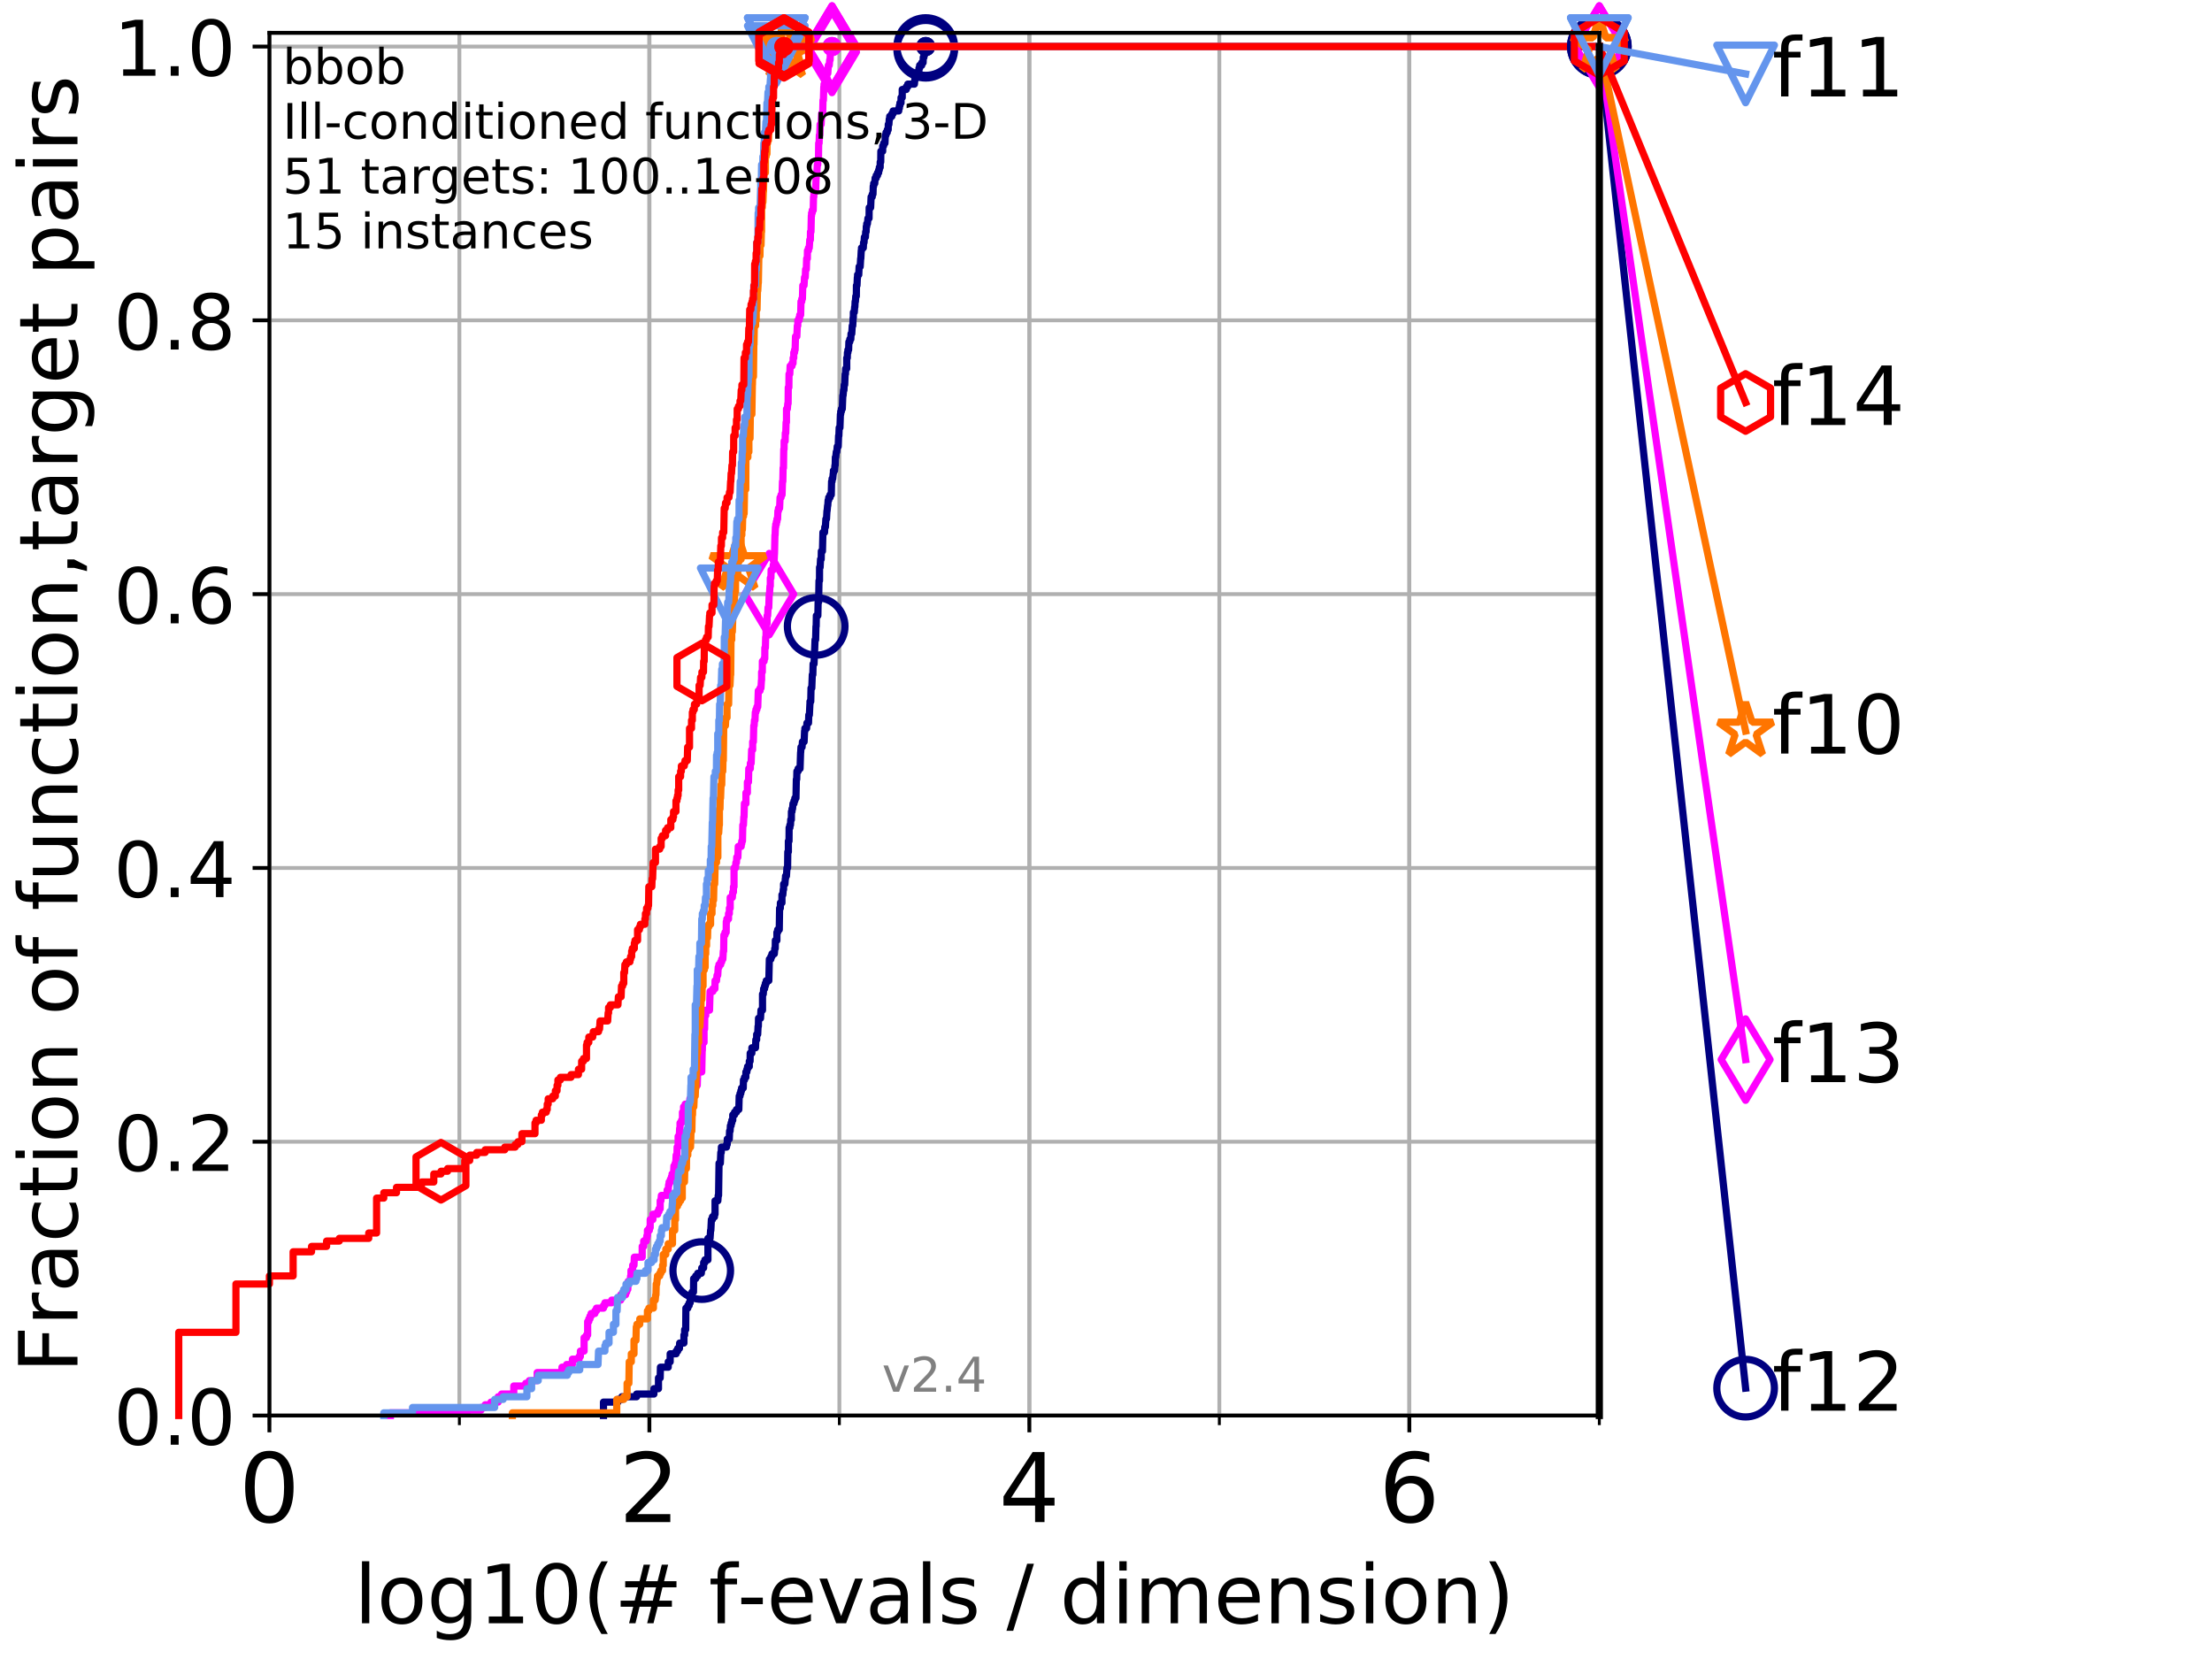 <?xml version="1.0" encoding="utf-8" standalone="no"?>
<!DOCTYPE svg PUBLIC "-//W3C//DTD SVG 1.1//EN"
  "http://www.w3.org/Graphics/SVG/1.1/DTD/svg11.dtd">
<!-- Created with matplotlib (http://matplotlib.org/) -->
<svg height="345.6pt" version="1.1" viewBox="0 0 460.8 345.6" width="460.8pt" xmlns="http://www.w3.org/2000/svg" xmlns:xlink="http://www.w3.org/1999/xlink">
 <defs>
  <style type="text/css">
*{stroke-linecap:butt;stroke-linejoin:round;}
  </style>
 </defs>
 <g id="figure_1">
  <g id="patch_1">
   <path d="M 0 345.6 
L 460.8 345.6 
L 460.8 0 
L 0 0 
z
" style="fill:#ffffff;"/>
  </g>
  <g id="axes_1">
   <g id="patch_2">
    <path d="M 56.12 294.88 
L 333.168 294.88 
L 333.168 6.845 
L 56.12 6.845 
z
" style="fill:#ffffff;"/>
   </g>
   <g id="matplotlib.axis_1">
    <g id="xtick_1">
     <g id="line2d_1">
      <path clip-path="url(#pb2a560e3d3)" d="M 56.12 294.88 
L 56.12 6.845 
" style="fill:none;stroke:#b0b0b0;stroke-linecap:square;stroke-width:0.8;"/>
     </g>
     <g id="line2d_2">
      <defs>
       <path d="M 0 0 
L 0 3.5 
" id="m2e692590cd" style="stroke:#000000;stroke-width:0.8;"/>
      </defs>
      <g>
       <use style="stroke:#000000;stroke-width:0.8;" x="56.12" xlink:href="#m2e692590cd" y="294.88"/>
      </g>
     </g>
     <g id="text_1">
      <!-- 0 -->
      <defs>
       <path d="M 31.781 66.406 
Q 24.172 66.406 20.328 58.906 
Q 16.5 51.422 16.5 36.375 
Q 16.5 21.391 20.328 13.891 
Q 24.172 6.391 31.781 6.391 
Q 39.453 6.391 43.281 13.891 
Q 47.125 21.391 47.125 36.375 
Q 47.125 51.422 43.281 58.906 
Q 39.453 66.406 31.781 66.406 
z
M 31.781 74.219 
Q 44.047 74.219 50.516 64.516 
Q 56.984 54.828 56.984 36.375 
Q 56.984 17.969 50.516 8.266 
Q 44.047 -1.422 31.781 -1.422 
Q 19.531 -1.422 13.062 8.266 
Q 6.594 17.969 6.594 36.375 
Q 6.594 54.828 13.062 64.516 
Q 19.531 74.219 31.781 74.219 
z
" id="DejaVuSans-30"/>
      </defs>
      <g transform="translate(49.758 317.077)scale(0.2 -0.2)">
       <use xlink:href="#DejaVuSans-30"/>
      </g>
     </g>
    </g>
    <g id="xtick_2">
     <g id="line2d_3">
      <path clip-path="url(#pb2a560e3d3)" d="M 135.277 294.88 
L 135.277 6.845 
" style="fill:none;stroke:#b0b0b0;stroke-linecap:square;stroke-width:0.8;"/>
     </g>
     <g id="line2d_4">
      <g>
       <use style="stroke:#000000;stroke-width:0.8;" x="135.277" xlink:href="#m2e692590cd" y="294.88"/>
      </g>
     </g>
     <g id="text_2">
      <!-- 2 -->
      <defs>
       <path d="M 19.188 8.297 
L 53.609 8.297 
L 53.609 0 
L 7.328 0 
L 7.328 8.297 
Q 12.938 14.109 22.625 23.891 
Q 32.328 33.688 34.812 36.531 
Q 39.547 41.844 41.422 45.531 
Q 43.312 49.219 43.312 52.781 
Q 43.312 58.594 39.234 62.25 
Q 35.156 65.922 28.609 65.922 
Q 23.969 65.922 18.812 64.312 
Q 13.672 62.703 7.812 59.422 
L 7.812 69.391 
Q 13.766 71.781 18.938 73 
Q 24.125 74.219 28.422 74.219 
Q 39.75 74.219 46.484 68.547 
Q 53.219 62.891 53.219 53.422 
Q 53.219 48.922 51.531 44.891 
Q 49.859 40.875 45.406 35.406 
Q 44.188 33.984 37.641 27.219 
Q 31.109 20.453 19.188 8.297 
z
" id="DejaVuSans-32"/>
      </defs>
      <g transform="translate(128.914 317.077)scale(0.2 -0.2)">
       <use xlink:href="#DejaVuSans-32"/>
      </g>
     </g>
    </g>
    <g id="xtick_3">
     <g id="line2d_5">
      <path clip-path="url(#pb2a560e3d3)" d="M 214.433 294.88 
L 214.433 6.845 
" style="fill:none;stroke:#b0b0b0;stroke-linecap:square;stroke-width:0.8;"/>
     </g>
     <g id="line2d_6">
      <g>
       <use style="stroke:#000000;stroke-width:0.8;" x="214.433" xlink:href="#m2e692590cd" y="294.88"/>
      </g>
     </g>
     <g id="text_3">
      <!-- 4 -->
      <defs>
       <path d="M 37.797 64.312 
L 12.891 25.391 
L 37.797 25.391 
z
M 35.203 72.906 
L 47.609 72.906 
L 47.609 25.391 
L 58.016 25.391 
L 58.016 17.188 
L 47.609 17.188 
L 47.609 0 
L 37.797 0 
L 37.797 17.188 
L 4.891 17.188 
L 4.891 26.703 
z
" id="DejaVuSans-34"/>
      </defs>
      <g transform="translate(208.071 317.077)scale(0.2 -0.2)">
       <use xlink:href="#DejaVuSans-34"/>
      </g>
     </g>
    </g>
    <g id="xtick_4">
     <g id="line2d_7">
      <path clip-path="url(#pb2a560e3d3)" d="M 293.59 294.88 
L 293.59 6.845 
" style="fill:none;stroke:#b0b0b0;stroke-linecap:square;stroke-width:0.8;"/>
     </g>
     <g id="line2d_8">
      <g>
       <use style="stroke:#000000;stroke-width:0.8;" x="293.59" xlink:href="#m2e692590cd" y="294.88"/>
      </g>
     </g>
     <g id="text_4">
      <!-- 6 -->
      <defs>
       <path d="M 33.016 40.375 
Q 26.375 40.375 22.484 35.828 
Q 18.609 31.297 18.609 23.391 
Q 18.609 15.531 22.484 10.953 
Q 26.375 6.391 33.016 6.391 
Q 39.656 6.391 43.531 10.953 
Q 47.406 15.531 47.406 23.391 
Q 47.406 31.297 43.531 35.828 
Q 39.656 40.375 33.016 40.375 
z
M 52.594 71.297 
L 52.594 62.312 
Q 48.875 64.062 45.094 64.984 
Q 41.312 65.922 37.594 65.922 
Q 27.828 65.922 22.672 59.328 
Q 17.531 52.734 16.797 39.406 
Q 19.672 43.656 24.016 45.922 
Q 28.375 48.188 33.594 48.188 
Q 44.578 48.188 50.953 41.516 
Q 57.328 34.859 57.328 23.391 
Q 57.328 12.156 50.688 5.359 
Q 44.047 -1.422 33.016 -1.422 
Q 20.359 -1.422 13.672 8.266 
Q 6.984 17.969 6.984 36.375 
Q 6.984 53.656 15.188 63.938 
Q 23.391 74.219 37.203 74.219 
Q 40.922 74.219 44.703 73.484 
Q 48.484 72.75 52.594 71.297 
z
" id="DejaVuSans-36"/>
      </defs>
      <g transform="translate(287.227 317.077)scale(0.2 -0.2)">
       <use xlink:href="#DejaVuSans-36"/>
      </g>
     </g>
    </g>
    <g id="xtick_5">
     <g id="line2d_9">
      <path clip-path="url(#pb2a560e3d3)" d="M 56.12 294.88 
L 56.12 6.845 
" style="fill:none;stroke:#b0b0b0;stroke-linecap:square;stroke-width:0.8;"/>
     </g>
     <g id="line2d_10">
      <defs>
       <path d="M 0 0 
L 0 2 
" id="mda32205fa5" style="stroke:#000000;stroke-width:0.6;"/>
      </defs>
      <g>
       <use style="stroke:#000000;stroke-width:0.6;" x="56.12" xlink:href="#mda32205fa5" y="294.88"/>
      </g>
     </g>
    </g>
    <g id="xtick_6">
     <g id="line2d_11">
      <path clip-path="url(#pb2a560e3d3)" d="M 95.698 294.88 
L 95.698 6.845 
" style="fill:none;stroke:#b0b0b0;stroke-linecap:square;stroke-width:0.8;"/>
     </g>
     <g id="line2d_12">
      <g>
       <use style="stroke:#000000;stroke-width:0.6;" x="95.698" xlink:href="#mda32205fa5" y="294.88"/>
      </g>
     </g>
    </g>
    <g id="xtick_7">
     <g id="line2d_13">
      <path clip-path="url(#pb2a560e3d3)" d="M 135.277 294.88 
L 135.277 6.845 
" style="fill:none;stroke:#b0b0b0;stroke-linecap:square;stroke-width:0.8;"/>
     </g>
     <g id="line2d_14">
      <g>
       <use style="stroke:#000000;stroke-width:0.6;" x="135.277" xlink:href="#mda32205fa5" y="294.88"/>
      </g>
     </g>
    </g>
    <g id="xtick_8">
     <g id="line2d_15">
      <path clip-path="url(#pb2a560e3d3)" d="M 174.855 294.88 
L 174.855 6.845 
" style="fill:none;stroke:#b0b0b0;stroke-linecap:square;stroke-width:0.8;"/>
     </g>
     <g id="line2d_16">
      <g>
       <use style="stroke:#000000;stroke-width:0.6;" x="174.855" xlink:href="#mda32205fa5" y="294.88"/>
      </g>
     </g>
    </g>
    <g id="xtick_9">
     <g id="line2d_17">
      <path clip-path="url(#pb2a560e3d3)" d="M 214.433 294.88 
L 214.433 6.845 
" style="fill:none;stroke:#b0b0b0;stroke-linecap:square;stroke-width:0.8;"/>
     </g>
     <g id="line2d_18">
      <g>
       <use style="stroke:#000000;stroke-width:0.6;" x="214.433" xlink:href="#mda32205fa5" y="294.88"/>
      </g>
     </g>
    </g>
    <g id="xtick_10">
     <g id="line2d_19">
      <path clip-path="url(#pb2a560e3d3)" d="M 254.011 294.88 
L 254.011 6.845 
" style="fill:none;stroke:#b0b0b0;stroke-linecap:square;stroke-width:0.8;"/>
     </g>
     <g id="line2d_20">
      <g>
       <use style="stroke:#000000;stroke-width:0.6;" x="254.011" xlink:href="#mda32205fa5" y="294.88"/>
      </g>
     </g>
    </g>
    <g id="xtick_11">
     <g id="line2d_21">
      <path clip-path="url(#pb2a560e3d3)" d="M 293.59 294.88 
L 293.59 6.845 
" style="fill:none;stroke:#b0b0b0;stroke-linecap:square;stroke-width:0.8;"/>
     </g>
     <g id="line2d_22">
      <g>
       <use style="stroke:#000000;stroke-width:0.6;" x="293.59" xlink:href="#mda32205fa5" y="294.88"/>
      </g>
     </g>
    </g>
    <g id="xtick_12">
     <g id="line2d_23">
      <path clip-path="url(#pb2a560e3d3)" d="M 333.168 294.88 
L 333.168 6.845 
" style="fill:none;stroke:#b0b0b0;stroke-linecap:square;stroke-width:0.8;"/>
     </g>
     <g id="line2d_24">
      <g>
       <use style="stroke:#000000;stroke-width:0.6;" x="333.168" xlink:href="#mda32205fa5" y="294.88"/>
      </g>
     </g>
    </g>
    <g id="text_5">
     <!-- log10(# f-evals / dimension) -->
     <defs>
      <path d="M 9.422 75.984 
L 18.406 75.984 
L 18.406 0 
L 9.422 0 
z
" id="DejaVuSans-6c"/>
      <path d="M 30.609 48.391 
Q 23.391 48.391 19.188 42.75 
Q 14.984 37.109 14.984 27.297 
Q 14.984 17.484 19.156 11.844 
Q 23.344 6.203 30.609 6.203 
Q 37.797 6.203 41.984 11.859 
Q 46.188 17.531 46.188 27.297 
Q 46.188 37.016 41.984 42.703 
Q 37.797 48.391 30.609 48.391 
z
M 30.609 56 
Q 42.328 56 49.016 48.375 
Q 55.719 40.766 55.719 27.297 
Q 55.719 13.875 49.016 6.219 
Q 42.328 -1.422 30.609 -1.422 
Q 18.844 -1.422 12.172 6.219 
Q 5.516 13.875 5.516 27.297 
Q 5.516 40.766 12.172 48.375 
Q 18.844 56 30.609 56 
z
" id="DejaVuSans-6f"/>
      <path d="M 45.406 27.984 
Q 45.406 37.75 41.375 43.109 
Q 37.359 48.484 30.078 48.484 
Q 22.859 48.484 18.828 43.109 
Q 14.797 37.75 14.797 27.984 
Q 14.797 18.266 18.828 12.891 
Q 22.859 7.516 30.078 7.516 
Q 37.359 7.516 41.375 12.891 
Q 45.406 18.266 45.406 27.984 
z
M 54.391 6.781 
Q 54.391 -7.172 48.188 -13.984 
Q 42 -20.797 29.203 -20.797 
Q 24.469 -20.797 20.266 -20.094 
Q 16.062 -19.391 12.109 -17.922 
L 12.109 -9.188 
Q 16.062 -11.328 19.922 -12.344 
Q 23.781 -13.375 27.781 -13.375 
Q 36.625 -13.375 41.016 -8.766 
Q 45.406 -4.156 45.406 5.172 
L 45.406 9.625 
Q 42.625 4.781 38.281 2.391 
Q 33.938 0 27.875 0 
Q 17.828 0 11.672 7.656 
Q 5.516 15.328 5.516 27.984 
Q 5.516 40.672 11.672 48.328 
Q 17.828 56 27.875 56 
Q 33.938 56 38.281 53.609 
Q 42.625 51.219 45.406 46.391 
L 45.406 54.688 
L 54.391 54.688 
z
" id="DejaVuSans-67"/>
      <path d="M 12.406 8.297 
L 28.516 8.297 
L 28.516 63.922 
L 10.984 60.406 
L 10.984 69.391 
L 28.422 72.906 
L 38.281 72.906 
L 38.281 8.297 
L 54.391 8.297 
L 54.391 0 
L 12.406 0 
z
" id="DejaVuSans-31"/>
      <path d="M 31 75.875 
Q 24.469 64.656 21.281 53.656 
Q 18.109 42.672 18.109 31.391 
Q 18.109 20.125 21.312 9.062 
Q 24.516 -2 31 -13.188 
L 23.188 -13.188 
Q 15.875 -1.703 12.234 9.375 
Q 8.594 20.453 8.594 31.391 
Q 8.594 42.281 12.203 53.312 
Q 15.828 64.359 23.188 75.875 
z
" id="DejaVuSans-28"/>
      <path d="M 51.125 44 
L 36.922 44 
L 32.812 27.688 
L 47.125 27.688 
z
M 43.797 71.781 
L 38.719 51.516 
L 52.984 51.516 
L 58.109 71.781 
L 65.922 71.781 
L 60.891 51.516 
L 76.125 51.516 
L 76.125 44 
L 58.984 44 
L 54.984 27.688 
L 70.516 27.688 
L 70.516 20.219 
L 53.078 20.219 
L 48 0 
L 40.188 0 
L 45.219 20.219 
L 30.906 20.219 
L 25.875 0 
L 18.016 0 
L 23.094 20.219 
L 7.719 20.219 
L 7.719 27.688 
L 24.906 27.688 
L 29 44 
L 13.281 44 
L 13.281 51.516 
L 30.906 51.516 
L 35.891 71.781 
z
" id="DejaVuSans-23"/>
      <path id="DejaVuSans-20"/>
      <path d="M 37.109 75.984 
L 37.109 68.5 
L 28.516 68.5 
Q 23.688 68.5 21.797 66.547 
Q 19.922 64.594 19.922 59.516 
L 19.922 54.688 
L 34.719 54.688 
L 34.719 47.703 
L 19.922 47.703 
L 19.922 0 
L 10.891 0 
L 10.891 47.703 
L 2.297 47.703 
L 2.297 54.688 
L 10.891 54.688 
L 10.891 58.5 
Q 10.891 67.625 15.141 71.797 
Q 19.391 75.984 28.609 75.984 
z
" id="DejaVuSans-66"/>
      <path d="M 4.891 31.391 
L 31.203 31.391 
L 31.203 23.391 
L 4.891 23.391 
z
" id="DejaVuSans-2d"/>
      <path d="M 56.203 29.594 
L 56.203 25.203 
L 14.891 25.203 
Q 15.484 15.922 20.484 11.062 
Q 25.484 6.203 34.422 6.203 
Q 39.594 6.203 44.453 7.469 
Q 49.312 8.734 54.109 11.281 
L 54.109 2.781 
Q 49.266 0.734 44.188 -0.344 
Q 39.109 -1.422 33.891 -1.422 
Q 20.797 -1.422 13.156 6.188 
Q 5.516 13.812 5.516 26.812 
Q 5.516 40.234 12.766 48.109 
Q 20.016 56 32.328 56 
Q 43.359 56 49.781 48.891 
Q 56.203 41.797 56.203 29.594 
z
M 47.219 32.234 
Q 47.125 39.594 43.094 43.984 
Q 39.062 48.391 32.422 48.391 
Q 24.906 48.391 20.391 44.141 
Q 15.875 39.891 15.188 32.172 
z
" id="DejaVuSans-65"/>
      <path d="M 2.984 54.688 
L 12.5 54.688 
L 29.594 8.797 
L 46.688 54.688 
L 56.203 54.688 
L 35.688 0 
L 23.484 0 
z
" id="DejaVuSans-76"/>
      <path d="M 34.281 27.484 
Q 23.391 27.484 19.188 25 
Q 14.984 22.516 14.984 16.5 
Q 14.984 11.719 18.141 8.906 
Q 21.297 6.109 26.703 6.109 
Q 34.188 6.109 38.703 11.406 
Q 43.219 16.703 43.219 25.484 
L 43.219 27.484 
z
M 52.203 31.203 
L 52.203 0 
L 43.219 0 
L 43.219 8.297 
Q 40.141 3.328 35.547 0.953 
Q 30.953 -1.422 24.312 -1.422 
Q 15.922 -1.422 10.953 3.297 
Q 6 8.016 6 15.922 
Q 6 25.141 12.172 29.828 
Q 18.359 34.516 30.609 34.516 
L 43.219 34.516 
L 43.219 35.406 
Q 43.219 41.609 39.141 45 
Q 35.062 48.391 27.688 48.391 
Q 23 48.391 18.547 47.266 
Q 14.109 46.141 10.016 43.891 
L 10.016 52.203 
Q 14.938 54.109 19.578 55.047 
Q 24.219 56 28.609 56 
Q 40.484 56 46.344 49.844 
Q 52.203 43.703 52.203 31.203 
z
" id="DejaVuSans-61"/>
      <path d="M 44.281 53.078 
L 44.281 44.578 
Q 40.484 46.531 36.375 47.5 
Q 32.281 48.484 27.875 48.484 
Q 21.188 48.484 17.844 46.438 
Q 14.5 44.391 14.5 40.281 
Q 14.5 37.156 16.891 35.375 
Q 19.281 33.594 26.516 31.984 
L 29.594 31.297 
Q 39.156 29.25 43.188 25.516 
Q 47.219 21.781 47.219 15.094 
Q 47.219 7.469 41.188 3.016 
Q 35.156 -1.422 24.609 -1.422 
Q 20.219 -1.422 15.453 -0.562 
Q 10.688 0.297 5.422 2 
L 5.422 11.281 
Q 10.406 8.688 15.234 7.391 
Q 20.062 6.109 24.812 6.109 
Q 31.156 6.109 34.562 8.281 
Q 37.984 10.453 37.984 14.406 
Q 37.984 18.062 35.516 20.016 
Q 33.062 21.969 24.703 23.781 
L 21.578 24.516 
Q 13.234 26.266 9.516 29.906 
Q 5.812 33.547 5.812 39.891 
Q 5.812 47.609 11.281 51.797 
Q 16.75 56 26.812 56 
Q 31.781 56 36.172 55.266 
Q 40.578 54.547 44.281 53.078 
z
" id="DejaVuSans-73"/>
      <path d="M 25.391 72.906 
L 33.688 72.906 
L 8.297 -9.281 
L 0 -9.281 
z
" id="DejaVuSans-2f"/>
      <path d="M 45.406 46.391 
L 45.406 75.984 
L 54.391 75.984 
L 54.391 0 
L 45.406 0 
L 45.406 8.203 
Q 42.578 3.328 38.25 0.953 
Q 33.938 -1.422 27.875 -1.422 
Q 17.969 -1.422 11.734 6.484 
Q 5.516 14.406 5.516 27.297 
Q 5.516 40.188 11.734 48.094 
Q 17.969 56 27.875 56 
Q 33.938 56 38.25 53.625 
Q 42.578 51.266 45.406 46.391 
z
M 14.797 27.297 
Q 14.797 17.391 18.875 11.75 
Q 22.953 6.109 30.078 6.109 
Q 37.203 6.109 41.297 11.75 
Q 45.406 17.391 45.406 27.297 
Q 45.406 37.203 41.297 42.844 
Q 37.203 48.484 30.078 48.484 
Q 22.953 48.484 18.875 42.844 
Q 14.797 37.203 14.797 27.297 
z
" id="DejaVuSans-64"/>
      <path d="M 9.422 54.688 
L 18.406 54.688 
L 18.406 0 
L 9.422 0 
z
M 9.422 75.984 
L 18.406 75.984 
L 18.406 64.594 
L 9.422 64.594 
z
" id="DejaVuSans-69"/>
      <path d="M 52 44.188 
Q 55.375 50.25 60.062 53.125 
Q 64.75 56 71.094 56 
Q 79.641 56 84.281 50.016 
Q 88.922 44.047 88.922 33.016 
L 88.922 0 
L 79.891 0 
L 79.891 32.719 
Q 79.891 40.578 77.094 44.375 
Q 74.312 48.188 68.609 48.188 
Q 61.625 48.188 57.562 43.547 
Q 53.516 38.922 53.516 30.906 
L 53.516 0 
L 44.484 0 
L 44.484 32.719 
Q 44.484 40.625 41.703 44.406 
Q 38.922 48.188 33.109 48.188 
Q 26.219 48.188 22.156 43.531 
Q 18.109 38.875 18.109 30.906 
L 18.109 0 
L 9.078 0 
L 9.078 54.688 
L 18.109 54.688 
L 18.109 46.188 
Q 21.188 51.219 25.484 53.609 
Q 29.781 56 35.688 56 
Q 41.656 56 45.828 52.969 
Q 50 49.953 52 44.188 
z
" id="DejaVuSans-6d"/>
      <path d="M 54.891 33.016 
L 54.891 0 
L 45.906 0 
L 45.906 32.719 
Q 45.906 40.484 42.875 44.328 
Q 39.844 48.188 33.797 48.188 
Q 26.516 48.188 22.312 43.547 
Q 18.109 38.922 18.109 30.906 
L 18.109 0 
L 9.078 0 
L 9.078 54.688 
L 18.109 54.688 
L 18.109 46.188 
Q 21.344 51.125 25.703 53.562 
Q 30.078 56 35.797 56 
Q 45.219 56 50.047 50.172 
Q 54.891 44.344 54.891 33.016 
z
" id="DejaVuSans-6e"/>
      <path d="M 8.016 75.875 
L 15.828 75.875 
Q 23.141 64.359 26.781 53.312 
Q 30.422 42.281 30.422 31.391 
Q 30.422 20.453 26.781 9.375 
Q 23.141 -1.703 15.828 -13.188 
L 8.016 -13.188 
Q 14.5 -2 17.703 9.062 
Q 20.906 20.125 20.906 31.391 
Q 20.906 42.672 17.703 53.656 
Q 14.5 64.656 8.016 75.875 
z
" id="DejaVuSans-29"/>
     </defs>
     <g transform="translate(73.803 338.154)scale(0.17 -0.17)">
      <use xlink:href="#DejaVuSans-6c"/>
      <use x="27.783" xlink:href="#DejaVuSans-6f"/>
      <use x="88.965" xlink:href="#DejaVuSans-67"/>
      <use x="152.441" xlink:href="#DejaVuSans-31"/>
      <use x="216.064" xlink:href="#DejaVuSans-30"/>
      <use x="279.688" xlink:href="#DejaVuSans-28"/>
      <use x="318.701" xlink:href="#DejaVuSans-23"/>
      <use x="402.49" xlink:href="#DejaVuSans-20"/>
      <use x="434.277" xlink:href="#DejaVuSans-66"/>
      <use x="469.404" xlink:href="#DejaVuSans-2d"/>
      <use x="505.488" xlink:href="#DejaVuSans-65"/>
      <use x="567.012" xlink:href="#DejaVuSans-76"/>
      <use x="626.191" xlink:href="#DejaVuSans-61"/>
      <use x="687.471" xlink:href="#DejaVuSans-6c"/>
      <use x="715.254" xlink:href="#DejaVuSans-73"/>
      <use x="767.354" xlink:href="#DejaVuSans-20"/>
      <use x="799.141" xlink:href="#DejaVuSans-2f"/>
      <use x="832.832" xlink:href="#DejaVuSans-20"/>
      <use x="864.619" xlink:href="#DejaVuSans-64"/>
      <use x="928.096" xlink:href="#DejaVuSans-69"/>
      <use x="955.879" xlink:href="#DejaVuSans-6d"/>
      <use x="1053.291" xlink:href="#DejaVuSans-65"/>
      <use x="1114.814" xlink:href="#DejaVuSans-6e"/>
      <use x="1178.193" xlink:href="#DejaVuSans-73"/>
      <use x="1230.293" xlink:href="#DejaVuSans-69"/>
      <use x="1258.076" xlink:href="#DejaVuSans-6f"/>
      <use x="1319.258" xlink:href="#DejaVuSans-6e"/>
      <use x="1382.637" xlink:href="#DejaVuSans-29"/>
     </g>
    </g>
   </g>
   <g id="matplotlib.axis_2">
    <g id="ytick_1">
     <g id="line2d_25">
      <path clip-path="url(#pb2a560e3d3)" d="M 56.12 294.88 
L 333.168 294.88 
" style="fill:none;stroke:#b0b0b0;stroke-linecap:square;stroke-width:0.8;"/>
     </g>
     <g id="line2d_26">
      <defs>
       <path d="M 0 0 
L -3.5 0 
" id="m94c6ef996b" style="stroke:#000000;stroke-width:0.8;"/>
      </defs>
      <g>
       <use style="stroke:#000000;stroke-width:0.8;" x="56.12" xlink:href="#m94c6ef996b" y="294.88"/>
      </g>
     </g>
     <g id="text_6">
      <!-- 0.0 -->
      <defs>
       <path d="M 10.688 12.406 
L 21 12.406 
L 21 0 
L 10.688 0 
z
" id="DejaVuSans-2e"/>
      </defs>
      <g transform="translate(23.675 300.959)scale(0.16 -0.16)">
       <use xlink:href="#DejaVuSans-30"/>
       <use x="63.623" xlink:href="#DejaVuSans-2e"/>
       <use x="95.41" xlink:href="#DejaVuSans-30"/>
      </g>
     </g>
    </g>
    <g id="ytick_2">
     <g id="line2d_27">
      <path clip-path="url(#pb2a560e3d3)" d="M 56.12 237.843 
L 333.168 237.843 
" style="fill:none;stroke:#b0b0b0;stroke-linecap:square;stroke-width:0.8;"/>
     </g>
     <g id="line2d_28">
      <g>
       <use style="stroke:#000000;stroke-width:0.8;" x="56.12" xlink:href="#m94c6ef996b" y="237.843"/>
      </g>
     </g>
     <g id="text_7">
      <!-- 0.2 -->
      <g transform="translate(23.675 243.922)scale(0.16 -0.16)">
       <use xlink:href="#DejaVuSans-30"/>
       <use x="63.623" xlink:href="#DejaVuSans-2e"/>
       <use x="95.41" xlink:href="#DejaVuSans-32"/>
      </g>
     </g>
    </g>
    <g id="ytick_3">
     <g id="line2d_29">
      <path clip-path="url(#pb2a560e3d3)" d="M 56.12 180.807 
L 333.168 180.807 
" style="fill:none;stroke:#b0b0b0;stroke-linecap:square;stroke-width:0.8;"/>
     </g>
     <g id="line2d_30">
      <g>
       <use style="stroke:#000000;stroke-width:0.8;" x="56.12" xlink:href="#m94c6ef996b" y="180.807"/>
      </g>
     </g>
     <g id="text_8">
      <!-- 0.4 -->
      <g transform="translate(23.675 186.886)scale(0.16 -0.16)">
       <use xlink:href="#DejaVuSans-30"/>
       <use x="63.623" xlink:href="#DejaVuSans-2e"/>
       <use x="95.41" xlink:href="#DejaVuSans-34"/>
      </g>
     </g>
    </g>
    <g id="ytick_4">
     <g id="line2d_31">
      <path clip-path="url(#pb2a560e3d3)" d="M 56.12 123.77 
L 333.168 123.77 
" style="fill:none;stroke:#b0b0b0;stroke-linecap:square;stroke-width:0.8;"/>
     </g>
     <g id="line2d_32">
      <g>
       <use style="stroke:#000000;stroke-width:0.8;" x="56.12" xlink:href="#m94c6ef996b" y="123.77"/>
      </g>
     </g>
     <g id="text_9">
      <!-- 0.6 -->
      <g transform="translate(23.675 129.849)scale(0.16 -0.16)">
       <use xlink:href="#DejaVuSans-30"/>
       <use x="63.623" xlink:href="#DejaVuSans-2e"/>
       <use x="95.41" xlink:href="#DejaVuSans-36"/>
      </g>
     </g>
    </g>
    <g id="ytick_5">
     <g id="line2d_33">
      <path clip-path="url(#pb2a560e3d3)" d="M 56.12 66.734 
L 333.168 66.734 
" style="fill:none;stroke:#b0b0b0;stroke-linecap:square;stroke-width:0.8;"/>
     </g>
     <g id="line2d_34">
      <g>
       <use style="stroke:#000000;stroke-width:0.8;" x="56.12" xlink:href="#m94c6ef996b" y="66.734"/>
      </g>
     </g>
     <g id="text_10">
      <!-- 0.8 -->
      <defs>
       <path d="M 31.781 34.625 
Q 24.75 34.625 20.719 30.859 
Q 16.703 27.094 16.703 20.516 
Q 16.703 13.922 20.719 10.156 
Q 24.75 6.391 31.781 6.391 
Q 38.812 6.391 42.859 10.172 
Q 46.922 13.969 46.922 20.516 
Q 46.922 27.094 42.891 30.859 
Q 38.875 34.625 31.781 34.625 
z
M 21.922 38.812 
Q 15.578 40.375 12.031 44.719 
Q 8.5 49.078 8.5 55.328 
Q 8.5 64.062 14.719 69.141 
Q 20.953 74.219 31.781 74.219 
Q 42.672 74.219 48.875 69.141 
Q 55.078 64.062 55.078 55.328 
Q 55.078 49.078 51.531 44.719 
Q 48 40.375 41.703 38.812 
Q 48.828 37.156 52.797 32.312 
Q 56.781 27.484 56.781 20.516 
Q 56.781 9.906 50.312 4.234 
Q 43.844 -1.422 31.781 -1.422 
Q 19.734 -1.422 13.25 4.234 
Q 6.781 9.906 6.781 20.516 
Q 6.781 27.484 10.781 32.312 
Q 14.797 37.156 21.922 38.812 
z
M 18.312 54.391 
Q 18.312 48.734 21.844 45.562 
Q 25.391 42.391 31.781 42.391 
Q 38.141 42.391 41.719 45.562 
Q 45.312 48.734 45.312 54.391 
Q 45.312 60.062 41.719 63.234 
Q 38.141 66.406 31.781 66.406 
Q 25.391 66.406 21.844 63.234 
Q 18.312 60.062 18.312 54.391 
z
" id="DejaVuSans-38"/>
      </defs>
      <g transform="translate(23.675 72.812)scale(0.16 -0.16)">
       <use xlink:href="#DejaVuSans-30"/>
       <use x="63.623" xlink:href="#DejaVuSans-2e"/>
       <use x="95.41" xlink:href="#DejaVuSans-38"/>
      </g>
     </g>
    </g>
    <g id="ytick_6">
     <g id="line2d_35">
      <path clip-path="url(#pb2a560e3d3)" d="M 56.12 9.697 
L 333.168 9.697 
" style="fill:none;stroke:#b0b0b0;stroke-linecap:square;stroke-width:0.8;"/>
     </g>
     <g id="line2d_36">
      <g>
       <use style="stroke:#000000;stroke-width:0.8;" x="56.12" xlink:href="#m94c6ef996b" y="9.697"/>
      </g>
     </g>
     <g id="text_11">
      <!-- 1.0 -->
      <g transform="translate(23.675 15.776)scale(0.16 -0.16)">
       <use xlink:href="#DejaVuSans-31"/>
       <use x="63.623" xlink:href="#DejaVuSans-2e"/>
       <use x="95.41" xlink:href="#DejaVuSans-30"/>
      </g>
     </g>
    </g>
    <g id="text_12">
     <!-- Fraction of function,target pairs -->
     <defs>
      <path d="M 9.812 72.906 
L 51.703 72.906 
L 51.703 64.594 
L 19.672 64.594 
L 19.672 43.109 
L 48.578 43.109 
L 48.578 34.812 
L 19.672 34.812 
L 19.672 0 
L 9.812 0 
z
" id="DejaVuSans-46"/>
      <path d="M 41.109 46.297 
Q 39.594 47.172 37.812 47.578 
Q 36.031 48 33.891 48 
Q 26.266 48 22.188 43.047 
Q 18.109 38.094 18.109 28.812 
L 18.109 0 
L 9.078 0 
L 9.078 54.688 
L 18.109 54.688 
L 18.109 46.188 
Q 20.953 51.172 25.484 53.578 
Q 30.031 56 36.531 56 
Q 37.453 56 38.578 55.875 
Q 39.703 55.766 41.062 55.516 
z
" id="DejaVuSans-72"/>
      <path d="M 48.781 52.594 
L 48.781 44.188 
Q 44.969 46.297 41.141 47.344 
Q 37.312 48.391 33.406 48.391 
Q 24.656 48.391 19.812 42.844 
Q 14.984 37.312 14.984 27.297 
Q 14.984 17.281 19.812 11.734 
Q 24.656 6.203 33.406 6.203 
Q 37.312 6.203 41.141 7.25 
Q 44.969 8.297 48.781 10.406 
L 48.781 2.094 
Q 45.016 0.344 40.984 -0.531 
Q 36.969 -1.422 32.422 -1.422 
Q 20.062 -1.422 12.781 6.344 
Q 5.516 14.109 5.516 27.297 
Q 5.516 40.672 12.859 48.328 
Q 20.219 56 33.016 56 
Q 37.156 56 41.109 55.141 
Q 45.062 54.297 48.781 52.594 
z
" id="DejaVuSans-63"/>
      <path d="M 18.312 70.219 
L 18.312 54.688 
L 36.812 54.688 
L 36.812 47.703 
L 18.312 47.703 
L 18.312 18.016 
Q 18.312 11.328 20.141 9.422 
Q 21.969 7.516 27.594 7.516 
L 36.812 7.516 
L 36.812 0 
L 27.594 0 
Q 17.188 0 13.234 3.875 
Q 9.281 7.766 9.281 18.016 
L 9.281 47.703 
L 2.688 47.703 
L 2.688 54.688 
L 9.281 54.688 
L 9.281 70.219 
z
" id="DejaVuSans-74"/>
      <path d="M 8.5 21.578 
L 8.5 54.688 
L 17.484 54.688 
L 17.484 21.922 
Q 17.484 14.156 20.5 10.266 
Q 23.531 6.391 29.594 6.391 
Q 36.859 6.391 41.078 11.031 
Q 45.312 15.672 45.312 23.688 
L 45.312 54.688 
L 54.297 54.688 
L 54.297 0 
L 45.312 0 
L 45.312 8.406 
Q 42.047 3.422 37.719 1 
Q 33.406 -1.422 27.688 -1.422 
Q 18.266 -1.422 13.375 4.438 
Q 8.5 10.297 8.5 21.578 
z
M 31.109 56 
z
" id="DejaVuSans-75"/>
      <path d="M 11.719 12.406 
L 22.016 12.406 
L 22.016 4 
L 14.016 -11.625 
L 7.719 -11.625 
L 11.719 4 
z
" id="DejaVuSans-2c"/>
      <path d="M 18.109 8.203 
L 18.109 -20.797 
L 9.078 -20.797 
L 9.078 54.688 
L 18.109 54.688 
L 18.109 46.391 
Q 20.953 51.266 25.266 53.625 
Q 29.594 56 35.594 56 
Q 45.562 56 51.781 48.094 
Q 58.016 40.188 58.016 27.297 
Q 58.016 14.406 51.781 6.484 
Q 45.562 -1.422 35.594 -1.422 
Q 29.594 -1.422 25.266 0.953 
Q 20.953 3.328 18.109 8.203 
z
M 48.688 27.297 
Q 48.688 37.203 44.609 42.844 
Q 40.531 48.484 33.406 48.484 
Q 26.266 48.484 22.188 42.844 
Q 18.109 37.203 18.109 27.297 
Q 18.109 17.391 22.188 11.75 
Q 26.266 6.109 33.406 6.109 
Q 40.531 6.109 44.609 11.75 
Q 48.688 17.391 48.688 27.297 
z
" id="DejaVuSans-70"/>
     </defs>
     <g transform="translate(16.14 286.002)rotate(-90)scale(0.17 -0.17)">
      <use xlink:href="#DejaVuSans-46"/>
      <use x="57.41" xlink:href="#DejaVuSans-72"/>
      <use x="98.523" xlink:href="#DejaVuSans-61"/>
      <use x="159.803" xlink:href="#DejaVuSans-63"/>
      <use x="214.783" xlink:href="#DejaVuSans-74"/>
      <use x="253.992" xlink:href="#DejaVuSans-69"/>
      <use x="281.775" xlink:href="#DejaVuSans-6f"/>
      <use x="342.957" xlink:href="#DejaVuSans-6e"/>
      <use x="406.336" xlink:href="#DejaVuSans-20"/>
      <use x="438.123" xlink:href="#DejaVuSans-6f"/>
      <use x="499.305" xlink:href="#DejaVuSans-66"/>
      <use x="534.51" xlink:href="#DejaVuSans-20"/>
      <use x="566.297" xlink:href="#DejaVuSans-66"/>
      <use x="601.502" xlink:href="#DejaVuSans-75"/>
      <use x="664.881" xlink:href="#DejaVuSans-6e"/>
      <use x="728.26" xlink:href="#DejaVuSans-63"/>
      <use x="783.24" xlink:href="#DejaVuSans-74"/>
      <use x="822.449" xlink:href="#DejaVuSans-69"/>
      <use x="850.232" xlink:href="#DejaVuSans-6f"/>
      <use x="911.414" xlink:href="#DejaVuSans-6e"/>
      <use x="974.793" xlink:href="#DejaVuSans-2c"/>
      <use x="1006.58" xlink:href="#DejaVuSans-74"/>
      <use x="1045.789" xlink:href="#DejaVuSans-61"/>
      <use x="1107.068" xlink:href="#DejaVuSans-72"/>
      <use x="1148.166" xlink:href="#DejaVuSans-67"/>
      <use x="1211.643" xlink:href="#DejaVuSans-65"/>
      <use x="1273.166" xlink:href="#DejaVuSans-74"/>
      <use x="1312.375" xlink:href="#DejaVuSans-20"/>
      <use x="1344.162" xlink:href="#DejaVuSans-70"/>
      <use x="1407.639" xlink:href="#DejaVuSans-61"/>
      <use x="1468.918" xlink:href="#DejaVuSans-69"/>
      <use x="1496.701" xlink:href="#DejaVuSans-72"/>
      <use x="1537.814" xlink:href="#DejaVuSans-73"/>
     </g>
    </g>
   </g>
   <g id="line2d_37">
    <defs>
     <path d="M 0 1.5 
C 0.398 1.5 0.779 1.342 1.061 1.061 
C 1.342 0.779 1.5 0.398 1.5 0 
C 1.5 -0.398 1.342 -0.779 1.061 -1.061 
C 0.779 -1.342 0.398 -1.5 0 -1.5 
C -0.398 -1.5 -0.779 -1.342 -1.061 -1.061 
C -1.342 -0.779 -1.5 -0.398 -1.5 0 
C -1.5 0.398 -1.342 0.779 -1.061 1.061 
C -0.779 1.342 -0.398 1.5 0 1.5 
z
" id="m2c4893dcd3" style="stroke:#000080;"/>
    </defs>
    <g>
     <use style="fill:#000080;stroke:#000080;" x="192.845" xlink:href="#m2c4893dcd3" y="9.697"/>
     <use style="fill:#000080;stroke:#000080;" x="192.845" xlink:href="#m2c4893dcd3" y="9.697"/>
    </g>
   </g>
   <g id="line2d_38">
    <path d="M 125.715 294.88 
L 125.715 292.084 
L 128.732 292.084 
L 128.732 291.525 
L 129.55 291.525 
L 129.55 290.966 
L 132.617 290.966 
L 132.617 290.407 
L 136.224 290.407 
L 136.224 289.288 
L 137.173 289.288 
L 137.173 287.051 
L 137.529 287.051 
L 137.579 284.815 
L 139.204 284.815 
L 139.204 283.696 
L 139.609 283.696 
L 139.609 282.019 
L 140.854 282.019 
L 140.854 281.46 
L 141.182 281.46 
L 141.182 280.9 
L 141.544 280.9 
L 141.584 279.782 
L 142.474 279.782 
L 142.474 278.105 
L 142.624 278.105 
L 142.624 276.986 
L 142.846 276.986 
L 142.883 272.513 
L 143.284 272.513 
L 143.284 271.954 
L 143.569 271.954 
L 143.569 271.394 
L 143.78 271.394 
L 143.78 269.717 
L 144.16 269.717 
L 144.16 269.158 
L 144.465 269.158 
L 144.498 266.362 
L 144.928 266.362 
L 144.928 265.803 
L 145.348 265.803 
L 145.348 265.243 
L 146.097 265.243 
L 146.188 264.125 
L 146.578 264.125 
L 146.578 263.007 
L 146.844 263.007 
L 146.844 262.447 
L 147.475 262.447 
L 147.475 257.974 
L 147.92 257.974 
L 148.029 256.296 
L 148.084 256.296 
L 148.192 254.06 
L 148.407 254.06 
L 148.407 253.501 
L 148.829 253.501 
L 148.829 252.941 
L 148.959 252.941 
L 148.959 250.145 
L 149.543 250.145 
L 149.618 249.027 
L 149.692 249.027 
L 149.791 242.317 
L 150.06 242.317 
L 150.157 240.08 
L 150.253 240.08 
L 150.277 238.962 
L 151.344 238.962 
L 151.344 238.403 
L 151.501 238.403 
L 151.501 237.284 
L 151.919 237.284 
L 151.985 235.607 
L 152.093 235.607 
L 152.157 234.488 
L 152.307 234.488 
L 152.307 233.929 
L 152.455 233.929 
L 152.455 233.37 
L 152.644 233.37 
L 152.644 232.252 
L 153.015 232.252 
L 153.015 231.692 
L 153.419 231.692 
L 153.419 231.133 
L 153.91 231.133 
L 153.987 228.337 
L 154.16 228.337 
L 154.16 227.778 
L 154.331 227.778 
L 154.331 227.219 
L 154.482 227.219 
L 154.482 226.66 
L 154.834 226.66 
L 154.871 224.982 
L 155.09 224.982 
L 155.09 224.423 
L 155.377 224.423 
L 155.377 223.305 
L 155.589 223.305 
L 155.589 222.745 
L 155.729 222.745 
L 155.729 222.186 
L 156.091 222.186 
L 156.091 221.068 
L 156.261 221.068 
L 156.278 219.39 
L 156.629 219.39 
L 156.629 218.272 
L 157.389 218.272 
L 157.452 216.594 
L 157.625 216.594 
L 157.625 215.476 
L 157.842 215.476 
L 157.919 213.799 
L 157.98 213.799 
L 158.011 212.121 
L 158.433 212.121 
L 158.522 210.443 
L 158.845 210.443 
L 158.845 207.088 
L 159.005 207.088 
L 159.076 205.97 
L 159.276 205.97 
L 159.276 205.411 
L 159.431 205.411 
L 159.431 204.852 
L 159.627 204.852 
L 159.627 204.292 
L 160.161 204.292 
L 160.268 199.819 
L 160.586 199.819 
L 160.586 199.26 
L 160.808 199.26 
L 160.808 198.701 
L 161.307 198.701 
L 161.395 197.582 
L 161.495 197.582 
L 161.52 195.905 
L 161.84 195.905 
L 161.84 194.227 
L 161.999 194.227 
L 161.999 193.668 
L 162.334 193.668 
L 162.405 189.195 
L 162.558 189.195 
L 162.57 188.076 
L 162.895 188.076 
L 162.895 186.399 
L 163.078 186.399 
L 163.168 185.28 
L 163.236 185.28 
L 163.236 184.162 
L 163.515 184.162 
L 163.593 183.044 
L 163.637 183.044 
L 163.637 182.484 
L 163.834 182.484 
L 163.931 180.807 
L 164.071 180.807 
L 164.114 177.452 
L 164.232 177.452 
L 164.232 175.215 
L 164.369 175.215 
L 164.39 172.419 
L 164.548 172.419 
L 164.548 171.86 
L 164.672 171.86 
L 164.724 170.742 
L 164.858 170.742 
L 164.868 169.064 
L 164.991 169.064 
L 164.991 168.505 
L 165.102 168.505 
L 165.193 167.386 
L 165.403 167.386 
L 165.403 166.827 
L 165.58 166.827 
L 165.58 166.268 
L 165.815 166.268 
L 165.892 162.354 
L 165.969 162.354 
L 166.007 160.676 
L 166.264 160.676 
L 166.264 160.117 
L 166.666 160.117 
L 166.776 156.762 
L 166.794 156.762 
L 166.858 155.644 
L 167.085 155.644 
L 167.157 154.525 
L 167.512 154.525 
L 167.608 152.289 
L 167.669 152.289 
L 167.669 151.729 
L 168.031 151.729 
L 168.099 150.611 
L 168.427 150.611 
L 168.485 148.933 
L 168.609 148.933 
L 168.716 146.697 
L 168.732 146.697 
L 168.732 146.138 
L 168.895 146.138 
L 168.952 143.342 
L 169.113 143.342 
L 169.216 140.546 
L 169.327 140.546 
L 169.383 138.309 
L 169.578 138.309 
L 169.687 135.513 
L 169.702 135.513 
L 169.787 133.276 
L 169.91 133.276 
L 169.979 130.48 
L 170.024 130.48 
L 170.062 128.244 
L 170.377 128.244 
L 170.429 125.448 
L 170.533 125.448 
L 170.614 120.974 
L 170.716 120.974 
L 170.73 118.178 
L 170.847 118.178 
L 170.933 116.501 
L 171.069 116.501 
L 171.098 114.823 
L 171.332 114.823 
L 171.43 110.909 
L 171.769 110.909 
L 171.817 109.791 
L 171.946 109.791 
L 172.041 108.113 
L 172.176 108.113 
L 172.269 106.436 
L 172.302 106.436 
L 172.402 105.317 
L 172.441 105.317 
L 172.514 104.199 
L 172.632 104.199 
L 172.632 103.64 
L 172.91 103.64 
L 172.91 103.08 
L 173.171 103.08 
L 173.234 100.285 
L 173.334 100.285 
L 173.334 99.725 
L 173.471 99.725 
L 173.577 98.607 
L 173.614 98.607 
L 173.614 98.048 
L 173.846 98.048 
L 173.937 96.929 
L 173.985 96.929 
L 174.021 95.252 
L 174.105 95.252 
L 174.213 94.134 
L 174.314 94.134 
L 174.414 93.015 
L 174.613 93.015 
L 174.694 90.778 
L 174.751 90.778 
L 174.815 89.101 
L 174.975 89.101 
L 175.071 86.305 
L 175.133 86.305 
L 175.133 85.746 
L 175.268 85.746 
L 175.268 85.187 
L 175.463 85.187 
L 175.573 82.391 
L 175.633 82.391 
L 175.726 81.272 
L 175.808 81.272 
L 175.862 80.154 
L 175.964 80.154 
L 176.055 77.917 
L 176.125 77.917 
L 176.162 76.799 
L 176.389 76.799 
L 176.389 74.562 
L 176.509 74.562 
L 176.535 73.444 
L 176.633 73.444 
L 176.633 72.885 
L 176.782 72.885 
L 176.839 71.207 
L 177.031 71.207 
L 177.031 70.648 
L 177.242 70.648 
L 177.282 69.53 
L 177.436 69.53 
L 177.539 67.852 
L 177.641 67.852 
L 177.724 66.174 
L 177.768 66.174 
L 177.777 65.056 
L 177.96 65.056 
L 178.041 63.938 
L 178.084 63.938 
L 178.136 62.819 
L 178.198 62.819 
L 178.273 61.701 
L 178.39 61.701 
L 178.413 59.464 
L 178.529 59.464 
L 178.603 57.787 
L 178.649 57.787 
L 178.649 57.228 
L 178.895 57.228 
L 178.968 55.55 
L 179.192 55.55 
L 179.289 53.872 
L 179.325 53.872 
L 179.413 52.195 
L 179.466 52.195 
L 179.466 51.636 
L 179.843 51.636 
L 179.894 50.517 
L 179.996 50.517 
L 180.064 49.399 
L 180.279 49.399 
L 180.337 48.281 
L 180.433 48.281 
L 180.466 47.162 
L 180.556 47.162 
L 180.556 46.603 
L 180.704 46.603 
L 180.805 45.485 
L 181.039 45.485 
L 181.067 43.248 
L 181.371 43.248 
L 181.465 41.011 
L 181.702 41.011 
L 181.702 40.452 
L 181.862 40.452 
L 181.912 38.775 
L 181.999 38.775 
L 181.999 38.215 
L 182.228 38.215 
L 182.303 37.097 
L 182.535 37.097 
L 182.535 36.538 
L 182.811 36.538 
L 182.811 35.979 
L 183.041 35.979 
L 183.041 35.419 
L 183.175 35.419 
L 183.175 34.86 
L 183.358 34.86 
L 183.362 33.742 
L 183.473 33.742 
L 183.497 31.505 
L 183.878 31.505 
L 183.878 30.387 
L 184.076 30.387 
L 184.076 29.828 
L 184.352 29.828 
L 184.431 28.15 
L 184.572 28.15 
L 184.572 27.591 
L 184.837 27.591 
L 184.837 27.032 
L 185.028 27.032 
L 185.044 25.913 
L 185.176 25.913 
L 185.248 24.795 
L 185.342 24.795 
L 185.342 24.236 
L 185.785 24.236 
L 185.785 23.677 
L 186.047 23.677 
L 186.047 23.117 
L 187.221 23.117 
L 187.221 22.558 
L 187.358 22.558 
L 187.358 21.999 
L 187.471 21.999 
L 187.471 21.44 
L 187.7 21.44 
L 187.7 20.322 
L 187.951 20.322 
L 187.951 18.644 
L 188.789 18.644 
L 188.789 18.085 
L 189.097 18.085 
L 189.097 17.526 
L 190.487 17.526 
L 190.593 16.407 
L 190.771 16.407 
L 190.771 15.848 
L 190.929 15.848 
L 190.929 15.289 
L 191.314 15.289 
L 191.314 14.73 
L 191.439 14.73 
L 191.439 14.171 
L 191.578 14.171 
L 191.578 13.611 
L 192.014 13.611 
L 192.014 13.052 
L 192.299 13.052 
L 192.33 11.934 
L 192.475 11.934 
L 192.475 11.375 
L 192.646 11.375 
L 192.736 10.256 
L 192.845 10.256 
L 192.845 9.697 
L 333.168 9.697 
L 333.168 9.697 
" style="fill:none;stroke:#000080;stroke-linecap:square;stroke-width:1.5;"/>
   </g>
   <g id="line2d_39">
    <defs>
     <path d="M 0 6 
C 1.591 6 3.117 5.368 4.243 4.243 
C 5.368 3.117 6 1.591 6 0 
C 6 -1.591 5.368 -3.117 4.243 -4.243 
C 3.117 -5.368 1.591 -6 0 -6 
C -1.591 -6 -3.117 -5.368 -4.243 -4.243 
C -5.368 -3.117 -6 -1.591 -6 0 
C -6 1.591 -5.368 3.117 -4.243 4.243 
C -3.117 5.368 -1.591 6 0 6 
z
" id="m4de2d60d12" style="stroke:#000080;stroke-width:1.5;"/>
    </defs>
    <g>
     <use style="fill-opacity:0;stroke:#000080;stroke-width:1.5;" x="146.188" xlink:href="#m4de2d60d12" y="264.684"/>
     <use style="fill-opacity:0;stroke:#000080;stroke-width:1.5;" x="170.024" xlink:href="#m4de2d60d12" y="130.48"/>
     <use style="fill-opacity:0;stroke:#000080;stroke-width:1.5;" x="192.845" xlink:href="#m4de2d60d12" y="10.256"/>
     <use style="fill-opacity:0;stroke:#000080;stroke-width:1.5;" x="192.845" xlink:href="#m4de2d60d12" y="9.697"/>
     <use style="fill-opacity:0;stroke:#000080;stroke-width:1.5;" x="333.168" xlink:href="#m4de2d60d12" y="9.697"/>
    </g>
   </g>
   <g id="line2d_40">
    <path style="fill:none;stroke:#000080;stroke-linecap:square;stroke-width:1.5;"/>
    <g/>
   </g>
   <g id="line2d_41">
    <defs>
     <path d="M 0 1.5 
C 0.398 1.5 0.779 1.342 1.061 1.061 
C 1.342 0.779 1.5 0.398 1.5 0 
C 1.5 -0.398 1.342 -0.779 1.061 -1.061 
C 0.779 -1.342 0.398 -1.5 0 -1.5 
C -0.398 -1.5 -0.779 -1.342 -1.061 -1.061 
C -1.342 -0.779 -1.5 -0.398 -1.5 0 
C -1.5 0.398 -1.342 0.779 -1.061 1.061 
C -0.779 1.342 -0.398 1.5 0 1.5 
z
" id="mfccef47fb1" style="stroke:#ff00ff;"/>
    </defs>
    <g>
     <use style="fill:#ff00ff;stroke:#ff00ff;" x="173.322" xlink:href="#mfccef47fb1" y="9.697"/>
     <use style="fill:#ff00ff;stroke:#ff00ff;" x="173.322" xlink:href="#mfccef47fb1" y="9.697"/>
    </g>
   </g>
   <g id="line2d_42">
    <path d="M 81.324 294.88 
L 81.324 294.321 
L 97.337 294.321 
L 97.337 293.762 
L 100.208 293.762 
L 100.208 293.202 
L 101.068 293.202 
L 101.068 292.643 
L 102.281 292.643 
L 102.281 292.084 
L 103.777 292.084 
L 103.777 290.966 
L 104.479 290.966 
L 104.479 290.407 
L 107.03 290.407 
L 107.03 288.729 
L 109.509 288.729 
L 109.509 288.17 
L 110.262 288.17 
L 110.262 287.611 
L 111.9 287.611 
L 111.9 285.933 
L 117.067 285.933 
L 117.067 284.815 
L 118.031 284.815 
L 118.031 284.256 
L 119.238 284.256 
L 119.238 283.137 
L 120.636 283.137 
L 120.636 282.578 
L 120.903 282.578 
L 120.903 281.46 
L 121.678 281.46 
L 121.678 278.664 
L 122.176 278.664 
L 122.176 278.105 
L 122.42 278.105 
L 122.42 275.309 
L 122.661 275.309 
L 122.661 274.749 
L 122.898 274.749 
L 122.898 274.19 
L 123.132 274.19 
L 123.132 273.631 
L 123.926 273.631 
L 123.926 273.072 
L 124.255 273.072 
L 124.255 272.513 
L 125.715 272.513 
L 125.715 271.954 
L 126.012 271.954 
L 126.012 271.394 
L 127.426 271.394 
L 127.426 270.835 
L 129.309 270.835 
L 129.309 269.717 
L 130.332 269.717 
L 130.332 269.158 
L 130.559 269.158 
L 130.559 268.598 
L 130.784 268.598 
L 130.858 266.921 
L 131.297 266.921 
L 131.369 265.803 
L 131.441 265.803 
L 131.441 264.684 
L 131.795 264.684 
L 131.795 263.566 
L 132.074 263.566 
L 132.143 261.888 
L 133.781 261.888 
L 133.781 259.652 
L 134.091 259.652 
L 134.091 258.533 
L 134.634 258.533 
L 134.634 257.974 
L 134.753 257.974 
L 134.753 257.415 
L 134.871 257.415 
L 134.871 256.296 
L 135.277 256.296 
L 135.277 255.737 
L 135.448 255.737 
L 135.448 254.06 
L 136.006 254.06 
L 136.006 252.941 
L 137.019 252.941 
L 137.019 252.382 
L 137.276 252.382 
L 137.276 251.823 
L 137.529 251.823 
L 137.529 250.145 
L 137.679 250.145 
L 137.778 249.027 
L 138.974 249.027 
L 138.974 247.909 
L 139.204 247.909 
L 139.294 246.79 
L 139.385 246.79 
L 139.385 246.231 
L 139.654 246.231 
L 139.654 245.672 
L 139.874 245.672 
L 139.874 245.113 
L 140.005 245.113 
L 140.005 244.554 
L 140.307 244.554 
L 140.392 242.876 
L 140.646 242.876 
L 140.646 242.317 
L 140.771 242.317 
L 140.854 240.639 
L 141.019 240.639 
L 141.06 238.962 
L 141.263 238.962 
L 141.263 236.725 
L 141.504 236.725 
L 141.584 235.048 
L 141.663 235.048 
L 141.663 233.929 
L 141.976 233.929 
L 141.976 233.37 
L 142.169 233.37 
L 142.169 231.692 
L 142.398 231.692 
L 142.398 230.574 
L 142.735 230.574 
L 142.735 230.015 
L 143.71 230.015 
L 143.71 228.896 
L 144.057 228.896 
L 144.057 228.337 
L 144.262 228.337 
L 144.296 226.66 
L 144.498 226.66 
L 144.498 226.101 
L 145.252 226.101 
L 145.316 223.864 
L 145.38 223.864 
L 145.38 223.305 
L 146.188 223.305 
L 146.279 218.831 
L 146.309 218.831 
L 146.339 217.154 
L 146.667 217.154 
L 146.667 214.358 
L 146.785 214.358 
L 146.814 211.562 
L 147.018 211.562 
L 147.018 210.443 
L 147.81 210.443 
L 147.92 206.529 
L 148.514 206.529 
L 148.514 205.97 
L 148.933 205.97 
L 148.959 204.292 
L 149.266 204.292 
L 149.367 203.174 
L 149.518 203.174 
L 149.618 201.497 
L 149.767 201.497 
L 149.767 200.937 
L 150.133 200.937 
L 150.133 200.378 
L 150.349 200.378 
L 150.349 199.819 
L 150.585 199.819 
L 150.679 198.141 
L 150.749 198.141 
L 150.796 194.786 
L 151.026 194.786 
L 151.026 194.227 
L 151.277 194.227 
L 151.299 191.99 
L 151.412 191.99 
L 151.412 191.431 
L 151.766 191.431 
L 151.766 190.313 
L 151.941 190.313 
L 151.941 189.195 
L 152.114 189.195 
L 152.114 186.958 
L 152.56 186.958 
L 152.644 185.839 
L 152.789 185.839 
L 152.789 184.721 
L 152.913 184.721 
L 152.913 180.807 
L 153.218 180.807 
L 153.299 179.688 
L 153.419 179.688 
L 153.478 178.57 
L 153.715 178.57 
L 153.793 176.333 
L 154.407 176.333 
L 154.407 175.774 
L 154.519 175.774 
L 154.519 175.215 
L 154.668 175.215 
L 154.742 171.86 
L 154.871 171.86 
L 154.944 170.182 
L 154.999 170.182 
L 155.071 167.386 
L 155.394 167.386 
L 155.394 165.15 
L 155.694 165.15 
L 155.694 162.913 
L 155.92 162.913 
L 155.988 160.117 
L 156.312 160.117 
L 156.312 158.999 
L 156.479 158.999 
L 156.579 156.203 
L 156.793 156.203 
L 156.793 154.525 
L 156.94 154.525 
L 157.021 151.17 
L 157.102 151.17 
L 157.166 150.052 
L 157.278 150.052 
L 157.342 148.374 
L 157.468 148.374 
L 157.468 147.815 
L 157.672 147.815 
L 157.672 147.256 
L 157.858 147.256 
L 157.965 143.901 
L 158.329 143.901 
L 158.329 143.342 
L 158.522 143.342 
L 158.626 141.664 
L 158.655 141.664 
L 158.655 139.987 
L 158.802 139.987 
L 158.816 137.75 
L 159.177 137.75 
L 159.177 137.191 
L 159.319 137.191 
L 159.333 134.954 
L 159.445 134.954 
L 159.502 132.717 
L 159.571 132.717 
L 159.599 129.921 
L 159.793 129.921 
L 159.807 128.244 
L 159.916 128.244 
L 159.998 126.566 
L 160.147 126.566 
L 160.241 123.77 
L 160.295 123.77 
L 160.401 122.093 
L 160.468 122.093 
L 160.468 120.415 
L 160.599 120.415 
L 160.639 118.738 
L 161.04 118.738 
L 161.091 117.619 
L 161.231 117.619 
L 161.332 115.383 
L 161.345 115.383 
L 161.432 111.468 
L 161.47 111.468 
L 161.532 109.791 
L 161.594 109.791 
L 161.594 109.231 
L 161.73 109.231 
L 161.73 108.672 
L 161.853 108.672 
L 161.853 108.113 
L 161.986 108.113 
L 162.047 106.436 
L 162.167 106.436 
L 162.167 105.876 
L 162.405 105.876 
L 162.5 103.64 
L 162.71 103.64 
L 162.71 103.08 
L 162.918 103.08 
L 163.009 100.285 
L 163.078 100.285 
L 163.134 97.489 
L 163.213 97.489 
L 163.27 93.574 
L 163.337 93.574 
L 163.348 91.897 
L 163.56 91.897 
L 163.593 90.219 
L 163.692 90.219 
L 163.757 87.983 
L 163.834 87.983 
L 163.845 85.187 
L 164.018 85.187 
L 164.114 84.068 
L 164.178 84.068 
L 164.21 80.713 
L 164.338 80.713 
L 164.369 77.917 
L 164.527 77.917 
L 164.6 76.24 
L 164.991 76.24 
L 164.991 75.681 
L 165.203 75.681 
L 165.223 74.562 
L 165.353 74.562 
L 165.353 73.444 
L 165.521 73.444 
L 165.521 72.885 
L 165.639 72.885 
L 165.717 70.089 
L 165.998 70.089 
L 166.094 67.852 
L 166.189 67.852 
L 166.198 66.734 
L 166.462 66.734 
L 166.462 66.174 
L 166.592 66.174 
L 166.592 65.615 
L 166.794 65.615 
L 166.858 62.819 
L 167.022 62.819 
L 167.022 62.26 
L 167.157 62.26 
L 167.237 59.464 
L 167.503 59.464 
L 167.591 57.787 
L 167.747 57.787 
L 167.817 56.109 
L 167.971 56.109 
L 168.039 53.872 
L 168.184 53.872 
L 168.209 52.195 
L 168.419 52.195 
L 168.419 51.636 
L 168.584 51.636 
L 168.691 49.958 
L 168.814 49.958 
L 168.838 48.281 
L 168.944 48.281 
L 169.016 44.926 
L 169.064 44.926 
L 169.064 44.366 
L 169.2 44.366 
L 169.2 43.807 
L 169.406 43.807 
L 169.469 41.011 
L 169.532 41.011 
L 169.555 39.893 
L 169.91 39.893 
L 170.001 37.097 
L 170.032 37.097 
L 170.092 35.979 
L 170.168 35.979 
L 170.258 34.301 
L 170.355 34.301 
L 170.362 33.183 
L 170.503 33.183 
L 170.547 29.828 
L 170.635 29.828 
L 170.687 28.15 
L 170.767 28.15 
L 170.847 25.913 
L 171.055 25.913 
L 171.155 23.677 
L 171.381 23.677 
L 171.444 20.881 
L 171.527 20.881 
L 171.611 18.085 
L 171.659 18.085 
L 171.659 17.526 
L 172.068 17.526 
L 172.095 16.407 
L 172.229 16.407 
L 172.229 15.289 
L 172.448 15.289 
L 172.553 13.611 
L 172.748 13.611 
L 172.839 12.493 
L 172.929 12.493 
L 172.974 10.815 
L 173.322 10.815 
L 173.322 9.697 
L 333.168 9.697 
L 333.168 9.697 
" style="fill:none;stroke:#ff00ff;stroke-linecap:square;stroke-width:1.5;"/>
   </g>
   <g id="line2d_43">
    <defs>
     <path d="M -0 8.485 
L 5.091 0 
L 0 -8.485 
L -5.091 -0 
z
" id="m21380ad074" style="stroke:#ff00ff;stroke-linejoin:miter;stroke-width:1.5;"/>
    </defs>
    <g>
     <use style="fill-opacity:0;stroke:#ff00ff;stroke-linejoin:miter;stroke-width:1.5;" x="160.241" xlink:href="#m21380ad074" y="123.77"/>
     <use style="fill-opacity:0;stroke:#ff00ff;stroke-linejoin:miter;stroke-width:1.5;" x="173.322" xlink:href="#m21380ad074" y="10.815"/>
     <use style="fill-opacity:0;stroke:#ff00ff;stroke-linejoin:miter;stroke-width:1.5;" x="173.322" xlink:href="#m21380ad074" y="9.697"/>
     <use style="fill-opacity:0;stroke:#ff00ff;stroke-linejoin:miter;stroke-width:1.5;" x="173.322" xlink:href="#m21380ad074" y="9.697"/>
     <use style="fill-opacity:0;stroke:#ff00ff;stroke-linejoin:miter;stroke-width:1.5;" x="333.168" xlink:href="#m21380ad074" y="9.697"/>
    </g>
   </g>
   <g id="line2d_44">
    <path style="fill:none;stroke:#ff00ff;stroke-linecap:square;stroke-width:1.5;"/>
    <g/>
   </g>
   <g id="line2d_45">
    <defs>
     <path d="M 0 1.5 
C 0.398 1.5 0.779 1.342 1.061 1.061 
C 1.342 0.779 1.5 0.398 1.5 0 
C 1.5 -0.398 1.342 -0.779 1.061 -1.061 
C 0.779 -1.342 0.398 -1.5 0 -1.5 
C -0.398 -1.5 -0.779 -1.342 -1.061 -1.061 
C -1.342 -0.779 -1.5 -0.398 -1.5 0 
C -1.5 0.398 -1.342 0.779 -1.061 1.061 
C -0.779 1.342 -0.398 1.5 0 1.5 
z
" id="m38850ff8e0" style="stroke:#ff7500;"/>
    </defs>
    <g>
     <use style="fill:#ff7500;stroke:#ff7500;" x="163.67" xlink:href="#m38850ff8e0" y="9.697"/>
     <use style="fill:#ff7500;stroke:#ff7500;" x="163.67" xlink:href="#m38850ff8e0" y="9.697"/>
    </g>
   </g>
   <g id="line2d_46">
    <path d="M 106.731 294.88 
L 106.731 294.321 
L 128.478 294.321 
L 128.478 291.525 
L 129.945 291.525 
L 129.945 290.966 
L 130.635 290.966 
L 130.635 288.17 
L 131.006 288.17 
L 131.079 283.696 
L 131.513 283.696 
L 131.513 282.019 
L 132.074 282.019 
L 132.074 279.223 
L 132.483 279.223 
L 132.55 276.427 
L 132.684 276.427 
L 132.684 275.868 
L 133.274 275.868 
L 133.274 274.749 
L 134.871 274.749 
L 134.871 273.072 
L 135.162 273.072 
L 135.162 272.513 
L 136.115 272.513 
L 136.115 270.835 
L 136.493 270.835 
L 136.599 269.717 
L 136.652 269.717 
L 136.705 267.48 
L 136.81 267.48 
L 136.915 266.362 
L 136.967 266.362 
L 136.967 265.803 
L 137.428 265.803 
L 137.428 265.243 
L 137.679 265.243 
L 137.679 264.684 
L 138.024 264.684 
L 138.024 263.566 
L 138.17 263.566 
L 138.17 261.329 
L 138.695 261.329 
L 138.695 260.211 
L 139.204 260.211 
L 139.204 259.092 
L 140.092 259.092 
L 140.092 256.296 
L 140.562 256.296 
L 140.562 254.06 
L 140.73 254.06 
L 140.73 251.264 
L 141.142 251.264 
L 141.142 250.705 
L 141.425 250.705 
L 141.425 250.145 
L 141.781 250.145 
L 141.781 249.586 
L 142.131 249.586 
L 142.131 246.231 
L 142.586 246.231 
L 142.661 243.435 
L 142.993 243.435 
L 143.03 240.639 
L 143.284 240.639 
L 143.284 239.521 
L 143.498 239.521 
L 143.498 238.962 
L 143.849 238.962 
L 143.954 235.607 
L 144.126 235.607 
L 144.194 232.252 
L 144.262 232.252 
L 144.296 230.574 
L 144.532 230.574 
L 144.632 228.337 
L 144.83 228.337 
L 144.896 226.66 
L 144.961 226.66 
L 145.059 223.305 
L 145.091 223.305 
L 145.156 219.39 
L 145.316 219.39 
L 145.316 217.154 
L 145.538 217.154 
L 145.538 213.799 
L 145.82 213.799 
L 145.913 211.562 
L 145.974 211.562 
L 146.066 208.207 
L 146.218 208.207 
L 146.279 205.411 
L 146.459 205.411 
L 146.459 202.056 
L 146.726 202.056 
L 146.726 201.497 
L 146.902 201.497 
L 146.902 198.701 
L 147.018 198.701 
L 147.018 197.023 
L 147.191 197.023 
L 147.191 195.346 
L 147.39 195.346 
L 147.447 193.109 
L 147.643 193.109 
L 147.643 192.55 
L 148.029 192.55 
L 148.029 190.313 
L 148.327 190.313 
L 148.327 188.635 
L 148.487 188.635 
L 148.487 187.517 
L 148.646 187.517 
L 148.725 184.162 
L 148.881 184.162 
L 148.985 179.688 
L 149.266 179.688 
L 149.266 178.57 
L 149.543 178.57 
L 149.543 173.537 
L 149.717 173.537 
L 149.816 171.86 
L 149.865 171.86 
L 149.865 168.505 
L 149.987 168.505 
L 150.036 166.268 
L 150.108 166.268 
L 150.205 163.472 
L 150.349 163.472 
L 150.396 160.676 
L 150.562 160.676 
L 150.609 158.44 
L 150.679 158.44 
L 150.772 151.17 
L 151.118 151.17 
L 151.209 149.493 
L 151.456 149.493 
L 151.456 146.697 
L 151.788 146.697 
L 151.854 142.782 
L 152.071 142.782 
L 152.179 140.546 
L 152.221 140.546 
L 152.285 133.276 
L 152.434 133.276 
L 152.434 131.599 
L 152.56 131.599 
L 152.665 128.244 
L 152.789 128.244 
L 152.851 126.007 
L 152.974 126.007 
L 153.056 123.211 
L 153.218 123.211 
L 153.238 120.415 
L 153.656 120.415 
L 153.754 117.06 
L 153.91 117.06 
L 153.91 116.501 
L 154.388 116.501 
L 154.388 111.468 
L 154.538 111.468 
L 154.538 110.35 
L 154.65 110.35 
L 154.724 107.554 
L 154.889 107.554 
L 154.889 106.995 
L 155.017 106.995 
L 155.108 101.962 
L 155.359 101.962 
L 155.394 95.252 
L 155.798 95.252 
L 155.798 94.134 
L 156.006 94.134 
L 156.006 91.338 
L 156.244 91.338 
L 156.312 86.305 
L 156.629 86.305 
L 156.728 80.154 
L 156.744 80.154 
L 156.777 78.476 
L 156.957 78.476 
L 157.038 71.766 
L 157.07 71.766 
L 157.134 67.852 
L 157.405 67.852 
L 157.405 66.734 
L 157.531 66.734 
L 157.531 64.497 
L 157.703 64.497 
L 157.796 60.583 
L 157.858 60.583 
L 157.95 58.905 
L 157.98 58.905 
L 158.087 53.313 
L 158.314 53.313 
L 158.344 51.077 
L 158.537 51.077 
L 158.611 48.281 
L 158.655 48.281 
L 158.67 43.248 
L 158.787 43.248 
L 158.831 42.13 
L 158.932 42.13 
L 159.019 39.893 
L 159.048 39.893 
L 159.134 35.979 
L 159.445 35.979 
L 159.445 32.624 
L 159.599 32.624 
L 159.599 32.064 
L 159.765 32.064 
L 159.793 29.828 
L 159.903 29.828 
L 159.903 29.268 
L 160.08 29.268 
L 160.188 27.032 
L 160.335 27.032 
L 160.441 21.999 
L 160.547 21.999 
L 160.547 21.44 
L 160.665 21.44 
L 160.73 17.526 
L 160.886 17.526 
L 160.989 16.407 
L 161.168 16.407 
L 161.269 13.611 
L 161.607 13.611 
L 161.607 13.052 
L 161.877 13.052 
L 161.877 11.934 
L 162.131 11.934 
L 162.131 11.375 
L 162.275 11.375 
L 162.275 10.815 
L 163.67 10.815 
L 163.67 9.697 
L 333.168 9.697 
L 333.168 9.697 
" style="fill:none;stroke:#ff7500;stroke-linecap:square;stroke-width:1.5;"/>
   </g>
   <g id="line2d_47">
    <defs>
     <path d="M 0 -6 
L -1.347 -1.854 
L -5.706 -1.854 
L -2.18 0.708 
L -3.527 4.854 
L -0 2.292 
L 3.527 4.854 
L 2.18 0.708 
L 5.706 -1.854 
L 1.347 -1.854 
z
" id="md102016ed0" style="stroke:#ff7500;stroke-linejoin:bevel;stroke-width:1.5;"/>
    </defs>
    <g>
     <use style="fill-opacity:0;stroke:#ff7500;stroke-linejoin:bevel;stroke-width:1.5;" x="153.754" xlink:href="#md102016ed0" y="117.619"/>
     <use style="fill-opacity:0;stroke:#ff7500;stroke-linejoin:bevel;stroke-width:1.5;" x="163.67" xlink:href="#md102016ed0" y="10.815"/>
     <use style="fill-opacity:0;stroke:#ff7500;stroke-linejoin:bevel;stroke-width:1.5;" x="163.67" xlink:href="#md102016ed0" y="9.697"/>
     <use style="fill-opacity:0;stroke:#ff7500;stroke-linejoin:bevel;stroke-width:1.5;" x="163.67" xlink:href="#md102016ed0" y="9.697"/>
     <use style="fill-opacity:0;stroke:#ff7500;stroke-linejoin:bevel;stroke-width:1.5;" x="333.168" xlink:href="#md102016ed0" y="9.697"/>
    </g>
   </g>
   <g id="line2d_48">
    <path style="fill:none;stroke:#ff7500;stroke-linecap:square;stroke-width:1.5;"/>
    <g/>
   </g>
   <g id="line2d_49">
    <defs>
     <path d="M 0 1.5 
C 0.398 1.5 0.779 1.342 1.061 1.061 
C 1.342 0.779 1.5 0.398 1.5 0 
C 1.5 -0.398 1.342 -0.779 1.061 -1.061 
C 0.779 -1.342 0.398 -1.5 0 -1.5 
C -0.398 -1.5 -0.779 -1.342 -1.061 -1.061 
C -1.342 -0.779 -1.5 -0.398 -1.5 0 
C -1.5 0.398 -1.342 0.779 -1.061 1.061 
C -0.779 1.342 -0.398 1.5 0 1.5 
z
" id="m9f6c2c55de" style="stroke:#6495ed;"/>
    </defs>
    <g>
     <use style="fill:#6495ed;stroke:#6495ed;" x="161.718" xlink:href="#m9f6c2c55de" y="9.697"/>
     <use style="fill:#6495ed;stroke:#6495ed;" x="161.718" xlink:href="#m9f6c2c55de" y="9.697"/>
    </g>
   </g>
   <g id="line2d_50">
    <path d="M 79.949 294.88 
L 79.949 294.321 
L 85.935 294.321 
L 85.935 293.202 
L 103.045 293.202 
L 103.045 291.525 
L 104.819 291.525 
L 104.819 290.966 
L 109.764 290.966 
L 109.764 289.288 
L 110.746 289.288 
L 110.746 287.611 
L 112.122 287.611 
L 112.122 286.492 
L 118.187 286.492 
L 118.187 285.933 
L 118.494 285.933 
L 118.494 285.374 
L 120.77 285.374 
L 120.77 284.256 
L 124.579 284.256 
L 124.685 281.46 
L 126.012 281.46 
L 126.012 280.341 
L 126.207 280.341 
L 126.207 279.782 
L 126.874 279.782 
L 126.874 277.545 
L 127.784 277.545 
L 127.784 275.868 
L 128.307 275.868 
L 128.307 273.072 
L 128.563 273.072 
L 128.648 270.276 
L 129.709 270.276 
L 129.709 269.158 
L 129.945 269.158 
L 129.945 268.598 
L 130.408 268.598 
L 130.408 267.48 
L 131.079 267.48 
L 131.079 266.921 
L 132.483 266.921 
L 132.483 266.362 
L 132.684 266.362 
L 132.684 265.243 
L 134.455 265.243 
L 134.455 264.684 
L 134.988 264.684 
L 134.988 263.007 
L 135.729 263.007 
L 135.729 262.447 
L 136.278 262.447 
L 136.278 261.329 
L 136.546 261.329 
L 136.546 260.211 
L 136.758 260.211 
L 136.758 259.652 
L 137.019 259.652 
L 137.019 259.092 
L 137.327 259.092 
L 137.327 258.533 
L 137.529 258.533 
L 137.529 257.415 
L 137.778 257.415 
L 137.778 256.296 
L 137.926 256.296 
L 137.926 255.737 
L 138.788 255.737 
L 138.881 253.501 
L 139.294 253.501 
L 139.294 252.941 
L 139.564 252.941 
L 139.564 252.382 
L 139.962 252.382 
L 140.049 250.705 
L 140.092 250.705 
L 140.092 249.027 
L 140.52 249.027 
L 140.52 248.468 
L 141.019 248.468 
L 141.019 246.231 
L 141.263 246.231 
L 141.304 244.554 
L 141.384 244.554 
L 141.384 243.994 
L 141.86 243.994 
L 141.86 242.876 
L 141.976 242.876 
L 141.976 242.317 
L 142.208 242.317 
L 142.208 241.758 
L 142.322 241.758 
L 142.322 241.199 
L 142.661 241.199 
L 142.698 236.725 
L 142.993 236.725 
L 142.993 235.607 
L 143.211 235.607 
L 143.211 235.048 
L 143.355 235.048 
L 143.391 230.015 
L 143.639 230.015 
L 143.639 229.456 
L 143.815 229.456 
L 143.919 226.101 
L 143.954 226.101 
L 143.954 224.423 
L 144.397 224.423 
L 144.397 222.745 
L 144.665 222.745 
L 144.764 215.476 
L 144.83 215.476 
L 144.83 209.325 
L 145.091 209.325 
L 145.188 205.411 
L 145.252 205.411 
L 145.252 202.056 
L 145.538 202.056 
L 145.601 199.26 
L 145.789 199.26 
L 145.789 196.464 
L 146.127 196.464 
L 146.188 191.431 
L 146.309 191.431 
L 146.309 190.313 
L 146.519 190.313 
L 146.519 189.754 
L 146.697 189.754 
L 146.697 188.635 
L 146.902 188.635 
L 146.96 186.958 
L 147.162 186.958 
L 147.162 184.162 
L 147.305 184.162 
L 147.333 183.044 
L 147.559 183.044 
L 147.559 181.366 
L 147.975 181.366 
L 147.975 179.129 
L 148.138 179.129 
L 148.165 176.333 
L 148.273 176.333 
L 148.381 171.301 
L 148.434 171.301 
L 148.54 166.268 
L 148.619 166.268 
L 148.725 161.795 
L 149.01 161.795 
L 149.01 160.676 
L 149.241 160.676 
L 149.266 157.321 
L 149.393 157.321 
L 149.393 156.762 
L 149.518 156.762 
L 149.518 152.848 
L 149.742 152.848 
L 149.742 150.052 
L 149.865 150.052 
L 149.914 146.697 
L 150.036 146.697 
L 150.133 142.782 
L 150.253 142.782 
L 150.349 139.427 
L 150.491 139.427 
L 150.491 138.309 
L 150.865 138.309 
L 150.888 132.717 
L 151.049 132.717 
L 151.141 129.362 
L 151.277 129.362 
L 151.277 128.244 
L 151.389 128.244 
L 151.389 127.685 
L 151.501 127.685 
L 151.59 125.448 
L 151.81 125.448 
L 151.919 122.652 
L 152.028 122.652 
L 152.136 120.974 
L 152.2 120.974 
L 152.2 119.297 
L 152.434 119.297 
L 152.434 117.06 
L 152.727 117.06 
L 152.727 116.501 
L 152.954 116.501 
L 153.015 113.705 
L 153.279 113.705 
L 153.279 112.027 
L 153.419 112.027 
L 153.498 108.672 
L 153.637 108.672 
L 153.637 108.113 
L 153.949 108.113 
L 153.968 104.199 
L 154.122 104.199 
L 154.198 100.285 
L 154.407 100.285 
L 154.444 96.37 
L 154.557 96.37 
L 154.613 94.134 
L 154.687 94.134 
L 154.687 90.778 
L 154.853 90.778 
L 154.926 89.101 
L 154.981 89.101 
L 154.981 88.542 
L 155.144 88.542 
L 155.144 86.864 
L 155.589 86.864 
L 155.641 82.391 
L 155.746 82.391 
L 155.833 79.595 
L 155.885 79.595 
L 155.885 78.476 
L 156.023 78.476 
L 156.057 72.325 
L 156.142 72.325 
L 156.142 71.766 
L 156.261 71.766 
L 156.261 69.53 
L 156.379 69.53 
L 156.379 67.852 
L 156.513 67.852 
L 156.513 67.293 
L 156.744 67.293 
L 156.744 66.174 
L 156.859 66.174 
L 156.957 64.497 
L 156.973 64.497 
L 157.021 59.464 
L 157.389 59.464 
L 157.437 56.109 
L 157.578 56.109 
L 157.641 50.517 
L 157.873 50.517 
L 157.935 44.366 
L 158.026 44.366 
L 158.042 43.248 
L 158.344 43.248 
L 158.448 39.334 
L 158.478 39.334 
L 158.478 37.656 
L 158.596 37.656 
L 158.655 34.301 
L 158.903 34.301 
L 158.918 32.624 
L 159.048 32.624 
L 159.119 29.828 
L 159.219 29.828 
L 159.248 27.591 
L 159.459 27.591 
L 159.557 25.354 
L 159.683 25.354 
L 159.765 21.44 
L 159.889 21.44 
L 159.985 19.203 
L 160.161 19.203 
L 160.161 18.085 
L 160.388 18.085 
L 160.494 16.407 
L 160.521 16.407 
L 160.521 14.73 
L 160.704 14.73 
L 160.704 13.611 
L 160.95 13.611 
L 160.95 13.052 
L 161.104 13.052 
L 161.104 12.493 
L 161.282 12.493 
L 161.282 11.934 
L 161.395 11.934 
L 161.395 11.375 
L 161.718 11.375 
L 161.718 9.697 
L 333.168 9.697 
L 333.168 9.697 
" style="fill:none;stroke:#6495ed;stroke-linecap:square;stroke-width:1.5;"/>
   </g>
   <g id="line2d_51">
    <defs>
     <path d="M -0 6 
L 6 -6 
L -6 -6 
z
" id="m44d48136a3" style="stroke:#6495ed;stroke-linejoin:miter;stroke-width:1.5;"/>
    </defs>
    <g>
     <use style="fill-opacity:0;stroke:#6495ed;stroke-linejoin:miter;stroke-width:1.5;" x="151.919" xlink:href="#m44d48136a3" y="124.329"/>
     <use style="fill-opacity:0;stroke:#6495ed;stroke-linejoin:miter;stroke-width:1.5;" x="161.718" xlink:href="#m44d48136a3" y="11.375"/>
     <use style="fill-opacity:0;stroke:#6495ed;stroke-linejoin:miter;stroke-width:1.5;" x="161.718" xlink:href="#m44d48136a3" y="9.697"/>
     <use style="fill-opacity:0;stroke:#6495ed;stroke-linejoin:miter;stroke-width:1.5;" x="161.718" xlink:href="#m44d48136a3" y="9.697"/>
     <use style="fill-opacity:0;stroke:#6495ed;stroke-linejoin:miter;stroke-width:1.5;" x="333.168" xlink:href="#m44d48136a3" y="9.697"/>
    </g>
   </g>
   <g id="line2d_52">
    <path style="fill:none;stroke:#6495ed;stroke-linecap:square;stroke-width:1.5;"/>
    <g/>
   </g>
   <g id="line2d_53">
    <defs>
     <path d="M 0 1.5 
C 0.398 1.5 0.779 1.342 1.061 1.061 
C 1.342 0.779 1.5 0.398 1.5 0 
C 1.5 -0.398 1.342 -0.779 1.061 -1.061 
C 0.779 -1.342 0.398 -1.5 0 -1.5 
C -0.398 -1.5 -0.779 -1.342 -1.061 -1.061 
C -1.342 -0.779 -1.5 -0.398 -1.5 0 
C -1.5 0.398 -1.342 0.779 -1.061 1.061 
C -0.779 1.342 -0.398 1.5 0 1.5 
z
" id="m3f204185b6" style="stroke:#ff0000;"/>
    </defs>
    <g>
     <use style="fill:#ff0000;stroke:#ff0000;" x="163.315" xlink:href="#m3f204185b6" y="9.697"/>
     <use style="fill:#ff0000;stroke:#ff0000;" x="163.315" xlink:href="#m3f204185b6" y="9.697"/>
    </g>
   </g>
   <g id="line2d_54">
    <path d="M 37.236 294.88 
L 37.236 277.545 
L 49.151 277.545 
L 49.151 267.48 
L 56.12 267.48 
L 56.12 265.803 
L 61.065 265.803 
L 61.065 260.77 
L 64.9 260.77 
L 64.9 259.652 
L 68.034 259.652 
L 68.034 258.533 
L 70.684 258.533 
L 70.684 257.974 
L 76.815 257.974 
L 76.815 256.856 
L 78.453 256.856 
L 78.453 249.586 
L 79.949 249.586 
L 79.949 248.468 
L 82.598 248.468 
L 82.598 247.35 
L 86.918 247.35 
L 86.918 246.79 
L 87.847 246.79 
L 87.847 246.231 
L 90.367 246.231 
L 90.367 244.554 
L 91.863 244.554 
L 91.863 243.994 
L 93.239 243.994 
L 93.239 243.435 
L 96.808 243.435 
L 96.808 241.758 
L 97.85 241.758 
L 97.85 240.639 
L 99.303 240.639 
L 99.303 240.08 
L 101.068 240.08 
L 101.068 239.521 
L 105.153 239.521 
L 105.153 238.962 
L 107.324 238.962 
L 107.324 238.403 
L 107.897 238.403 
L 107.897 237.843 
L 108.722 237.843 
L 108.722 236.166 
L 111.448 236.166 
L 111.448 233.929 
L 111.676 233.929 
L 111.676 233.37 
L 112.771 233.37 
L 112.771 232.252 
L 112.982 232.252 
L 112.982 231.692 
L 113.8 231.692 
L 113.8 231.133 
L 113.999 231.133 
L 113.999 230.015 
L 114.196 230.015 
L 114.196 228.896 
L 115.146 228.896 
L 115.146 228.337 
L 115.691 228.337 
L 115.691 227.219 
L 116.046 227.219 
L 116.046 226.101 
L 116.22 226.101 
L 116.22 224.982 
L 116.733 224.982 
L 116.733 224.423 
L 118.944 224.423 
L 118.944 223.864 
L 120.501 223.864 
L 120.501 222.745 
L 121.165 222.745 
L 121.165 221.068 
L 121.551 221.068 
L 121.551 220.509 
L 122.176 220.509 
L 122.176 217.713 
L 122.299 217.713 
L 122.299 217.154 
L 122.661 217.154 
L 122.661 216.035 
L 123.477 216.035 
L 123.477 215.476 
L 123.59 215.476 
L 123.59 214.917 
L 124.685 214.917 
L 124.685 214.358 
L 124.896 214.358 
L 125.001 212.68 
L 126.591 212.68 
L 126.686 211.003 
L 126.78 211.003 
L 126.78 209.884 
L 127.152 209.884 
L 127.152 209.325 
L 128.732 209.325 
L 128.815 207.648 
L 129.39 207.648 
L 129.47 205.411 
L 129.709 205.411 
L 129.709 204.852 
L 129.945 204.852 
L 129.945 202.615 
L 130.101 202.615 
L 130.178 200.937 
L 130.484 200.937 
L 130.484 200.378 
L 131.225 200.378 
L 131.225 199.819 
L 131.369 199.819 
L 131.369 199.26 
L 131.584 199.26 
L 131.584 198.141 
L 131.725 198.141 
L 131.725 197.582 
L 132.143 197.582 
L 132.143 196.464 
L 132.28 196.464 
L 132.28 195.905 
L 132.817 195.905 
L 132.817 193.668 
L 133.209 193.668 
L 133.209 193.109 
L 133.402 193.109 
L 133.402 192.55 
L 134.334 192.55 
L 134.334 191.431 
L 134.455 191.431 
L 134.455 190.313 
L 134.694 190.313 
L 134.694 189.195 
L 134.988 189.195 
L 134.988 188.635 
L 135.104 188.635 
L 135.162 184.721 
L 135.785 184.721 
L 135.84 183.044 
L 135.951 183.044 
L 136.061 179.688 
L 136.546 179.688 
L 136.546 176.893 
L 137.428 176.893 
L 137.428 176.333 
L 137.729 176.333 
L 137.729 174.656 
L 137.975 174.656 
L 137.975 174.097 
L 138.648 174.097 
L 138.648 172.978 
L 139.066 172.978 
L 139.066 172.419 
L 139.742 172.419 
L 139.742 170.742 
L 140.178 170.742 
L 140.178 170.182 
L 140.307 170.182 
L 140.307 169.064 
L 140.813 169.064 
L 140.813 166.827 
L 141.019 166.827 
L 141.019 166.268 
L 141.142 166.268 
L 141.142 165.709 
L 141.263 165.709 
L 141.263 164.591 
L 141.384 164.591 
L 141.384 161.795 
L 141.781 161.795 
L 141.781 160.676 
L 141.938 160.676 
L 141.938 159.558 
L 142.549 159.558 
L 142.549 158.999 
L 142.698 158.999 
L 142.698 158.44 
L 143.175 158.44 
L 143.248 155.644 
L 143.639 155.644 
L 143.639 151.729 
L 144.057 151.729 
L 144.057 150.052 
L 144.228 150.052 
L 144.228 148.374 
L 144.364 148.374 
L 144.364 147.815 
L 144.632 147.815 
L 144.665 146.697 
L 145.123 146.697 
L 145.123 146.138 
L 145.316 146.138 
L 145.316 145.578 
L 145.633 145.578 
L 145.633 142.782 
L 145.851 142.782 
L 145.943 141.105 
L 146.218 141.105 
L 146.218 139.987 
L 146.549 139.987 
L 146.578 137.75 
L 146.697 137.75 
L 146.726 133.836 
L 146.96 133.836 
L 146.96 133.276 
L 147.191 133.276 
L 147.191 132.717 
L 147.531 132.717 
L 147.587 130.48 
L 147.699 130.48 
L 147.81 128.244 
L 147.865 128.244 
L 147.865 127.685 
L 148.327 127.685 
L 148.327 126.007 
L 148.698 126.007 
L 148.777 122.093 
L 148.829 122.093 
L 148.829 121.534 
L 149.215 121.534 
L 149.215 120.974 
L 149.418 120.974 
L 149.493 118.738 
L 149.618 118.738 
L 149.643 117.06 
L 150.06 117.06 
L 150.157 113.705 
L 150.277 113.705 
L 150.301 112.027 
L 150.538 112.027 
L 150.538 110.909 
L 150.772 110.909 
L 150.865 105.876 
L 151.072 105.876 
L 151.141 104.758 
L 151.456 104.758 
L 151.456 103.64 
L 151.854 103.64 
L 151.963 102.521 
L 152.093 102.521 
L 152.2 100.285 
L 152.243 100.285 
L 152.307 98.607 
L 152.392 98.607 
L 152.476 96.929 
L 152.581 96.929 
L 152.623 94.134 
L 152.83 94.134 
L 152.851 90.778 
L 153.137 90.778 
L 153.137 89.101 
L 153.419 89.101 
L 153.419 87.423 
L 153.558 87.423 
L 153.577 85.187 
L 153.832 85.187 
L 153.832 84.627 
L 154.122 84.627 
L 154.16 83.509 
L 154.312 83.509 
L 154.407 81.272 
L 154.538 81.272 
L 154.557 80.154 
L 154.944 80.154 
L 154.999 74.562 
L 155.27 74.562 
L 155.27 73.444 
L 155.518 73.444 
L 155.518 71.766 
L 155.729 71.766 
L 155.729 71.207 
L 155.92 71.207 
L 155.988 68.411 
L 156.108 68.411 
L 156.176 64.497 
L 156.412 64.497 
L 156.463 63.379 
L 156.662 63.379 
L 156.662 62.819 
L 156.777 62.819 
L 156.777 62.26 
L 156.957 62.26 
L 156.957 60.583 
L 157.07 60.583 
L 157.07 59.464 
L 157.182 59.464 
L 157.214 54.991 
L 157.358 54.991 
L 157.358 54.432 
L 157.515 54.432 
L 157.515 52.754 
L 157.656 52.754 
L 157.656 50.517 
L 157.873 50.517 
L 157.873 49.399 
L 158.011 49.399 
L 158.011 47.721 
L 158.254 47.721 
L 158.314 45.485 
L 158.508 45.485 
L 158.508 43.248 
L 158.626 43.248 
L 158.714 39.334 
L 158.86 39.334 
L 158.961 37.097 
L 159.105 37.097 
L 159.119 33.742 
L 159.219 33.742 
L 159.29 31.505 
L 159.389 31.505 
L 159.431 29.828 
L 159.765 29.828 
L 159.765 29.268 
L 159.903 29.268 
L 159.998 27.591 
L 160.174 27.591 
L 160.174 27.032 
L 160.573 27.032 
L 160.652 25.913 
L 160.743 25.913 
L 160.847 20.881 
L 160.976 20.881 
L 160.976 20.322 
L 161.142 20.322 
L 161.155 18.085 
L 161.282 18.085 
L 161.294 15.848 
L 161.52 15.848 
L 161.52 15.289 
L 161.914 15.289 
L 161.914 14.171 
L 162.191 14.171 
L 162.191 13.052 
L 162.346 13.052 
L 162.358 11.375 
L 163.281 11.375 
L 163.315 9.697 
L 333.168 9.697 
L 333.168 9.697 
" style="fill:none;stroke:#ff0000;stroke-linecap:square;stroke-width:1.5;"/>
   </g>
   <g id="line2d_55">
    <defs>
     <path d="M 0 -6 
L -5.196 -3 
L -5.196 3 
L -0 6 
L 5.196 3 
L 5.196 -3 
z
" id="mc668fc810a" style="stroke:#ff0000;stroke-linejoin:miter;stroke-width:1.5;"/>
    </defs>
    <g>
     <use style="fill-opacity:0;stroke:#ff0000;stroke-linejoin:miter;stroke-width:1.5;" x="91.863" xlink:href="#mc668fc810a" y="243.994"/>
     <use style="fill-opacity:0;stroke:#ff0000;stroke-linejoin:miter;stroke-width:1.5;" x="146.218" xlink:href="#mc668fc810a" y="139.987"/>
     <use style="fill-opacity:0;stroke:#ff0000;stroke-linejoin:miter;stroke-width:1.5;" x="163.315" xlink:href="#mc668fc810a" y="10.256"/>
     <use style="fill-opacity:0;stroke:#ff0000;stroke-linejoin:miter;stroke-width:1.5;" x="163.315" xlink:href="#mc668fc810a" y="9.697"/>
     <use style="fill-opacity:0;stroke:#ff0000;stroke-linejoin:miter;stroke-width:1.5;" x="163.315" xlink:href="#mc668fc810a" y="9.697"/>
     <use style="fill-opacity:0;stroke:#ff0000;stroke-linejoin:miter;stroke-width:1.5;" x="333.168" xlink:href="#mc668fc810a" y="9.697"/>
    </g>
   </g>
   <g id="line2d_56">
    <path style="fill:none;stroke:#ff0000;stroke-linecap:square;stroke-width:1.5;"/>
    <g/>
   </g>
   <g id="line2d_57">
    <path d="M 333.168 9.697 
L 363.643 289.176 
" style="fill:none;stroke:#000080;stroke-linecap:square;stroke-width:1.5;"/>
    <g>
     <use style="fill-opacity:0;stroke:#000080;stroke-width:1.5;" x="333.168" xlink:href="#m4de2d60d12" y="9.697"/>
     <use style="fill-opacity:0;stroke:#000080;stroke-width:1.5;" x="363.643" xlink:href="#m4de2d60d12" y="289.176"/>
    </g>
   </g>
   <g id="line2d_58">
    <path d="M 333.168 9.697 
L 363.643 220.732 
" style="fill:none;stroke:#ff00ff;stroke-linecap:square;stroke-width:1.5;"/>
    <g>
     <use style="fill-opacity:0;stroke:#ff00ff;stroke-linejoin:miter;stroke-width:1.5;" x="333.168" xlink:href="#m21380ad074" y="9.697"/>
     <use style="fill-opacity:0;stroke:#ff00ff;stroke-linejoin:miter;stroke-width:1.5;" x="363.643" xlink:href="#m21380ad074" y="220.732"/>
    </g>
   </g>
   <g id="line2d_59">
    <path d="M 333.168 9.697 
L 363.643 152.289 
" style="fill:none;stroke:#ff7500;stroke-linecap:square;stroke-width:1.5;"/>
    <g>
     <use style="fill-opacity:0;stroke:#ff7500;stroke-linejoin:bevel;stroke-width:1.5;" x="333.168" xlink:href="#md102016ed0" y="9.697"/>
     <use style="fill-opacity:0;stroke:#ff7500;stroke-linejoin:bevel;stroke-width:1.5;" x="363.643" xlink:href="#md102016ed0" y="152.289"/>
    </g>
   </g>
   <g id="line2d_60">
    <path d="M 333.168 9.697 
L 363.643 83.845 
" style="fill:none;stroke:#ff0000;stroke-linecap:square;stroke-width:1.5;"/>
    <g>
     <use style="fill-opacity:0;stroke:#ff0000;stroke-linejoin:miter;stroke-width:1.5;" x="333.168" xlink:href="#mc668fc810a" y="9.697"/>
     <use style="fill-opacity:0;stroke:#ff0000;stroke-linejoin:miter;stroke-width:1.5;" x="363.643" xlink:href="#mc668fc810a" y="83.845"/>
    </g>
   </g>
   <g id="line2d_61">
    <path d="M 333.168 9.697 
L 363.643 15.401 
" style="fill:none;stroke:#6495ed;stroke-linecap:square;stroke-width:1.5;"/>
    <g>
     <use style="fill-opacity:0;stroke:#6495ed;stroke-linejoin:miter;stroke-width:1.5;" x="333.168" xlink:href="#m44d48136a3" y="9.697"/>
     <use style="fill-opacity:0;stroke:#6495ed;stroke-linejoin:miter;stroke-width:1.5;" x="363.643" xlink:href="#m44d48136a3" y="15.401"/>
    </g>
   </g>
   <g id="line2d_62">
    <path d="M 333.168 294.88 
L 333.168 9.697 
" style="fill:none;stroke:#000000;stroke-linecap:square;stroke-width:1.5;"/>
   </g>
   <g id="patch_3">
    <path d="M 56.12 294.88 
L 56.12 6.845 
" style="fill:none;stroke:#000000;stroke-linecap:square;stroke-linejoin:miter;stroke-width:0.8;"/>
   </g>
   <g id="patch_4">
    <path d="M 333.168 294.88 
L 333.168 6.845 
" style="fill:none;stroke:#000000;stroke-linecap:square;stroke-linejoin:miter;stroke-width:0.8;"/>
   </g>
   <g id="patch_5">
    <path d="M 56.12 294.88 
L 333.168 294.88 
" style="fill:none;stroke:#000000;stroke-linecap:square;stroke-linejoin:miter;stroke-width:0.8;"/>
   </g>
   <g id="patch_6">
    <path d="M 56.12 6.845 
L 333.168 6.845 
" style="fill:none;stroke:#000000;stroke-linecap:square;stroke-linejoin:miter;stroke-width:0.8;"/>
   </g>
   <g id="text_13">
    <!-- f12 -->
    <g transform="translate(369.184 293.867)scale(0.17 -0.17)">
     <use xlink:href="#DejaVuSans-66"/>
     <use x="35.205" xlink:href="#DejaVuSans-31"/>
     <use x="98.828" xlink:href="#DejaVuSans-32"/>
    </g>
   </g>
   <g id="text_14">
    <!-- f13 -->
    <defs>
     <path d="M 40.578 39.312 
Q 47.656 37.797 51.625 33 
Q 55.609 28.219 55.609 21.188 
Q 55.609 10.406 48.188 4.484 
Q 40.766 -1.422 27.094 -1.422 
Q 22.516 -1.422 17.656 -0.516 
Q 12.797 0.391 7.625 2.203 
L 7.625 11.719 
Q 11.719 9.328 16.594 8.109 
Q 21.484 6.891 26.812 6.891 
Q 36.078 6.891 40.938 10.547 
Q 45.797 14.203 45.797 21.188 
Q 45.797 27.641 41.281 31.266 
Q 36.766 34.906 28.719 34.906 
L 20.219 34.906 
L 20.219 43.016 
L 29.109 43.016 
Q 36.375 43.016 40.234 45.922 
Q 44.094 48.828 44.094 54.297 
Q 44.094 59.906 40.109 62.906 
Q 36.141 65.922 28.719 65.922 
Q 24.656 65.922 20.016 65.031 
Q 15.375 64.156 9.812 62.312 
L 9.812 71.094 
Q 15.438 72.656 20.344 73.438 
Q 25.25 74.219 29.594 74.219 
Q 40.828 74.219 47.359 69.109 
Q 53.906 64.016 53.906 55.328 
Q 53.906 49.266 50.438 45.094 
Q 46.969 40.922 40.578 39.312 
z
" id="DejaVuSans-33"/>
    </defs>
    <g transform="translate(369.184 225.423)scale(0.17 -0.17)">
     <use xlink:href="#DejaVuSans-66"/>
     <use x="35.205" xlink:href="#DejaVuSans-31"/>
     <use x="98.828" xlink:href="#DejaVuSans-33"/>
    </g>
   </g>
   <g id="text_15">
    <!-- f10 -->
    <g transform="translate(369.184 156.979)scale(0.17 -0.17)">
     <use xlink:href="#DejaVuSans-66"/>
     <use x="35.205" xlink:href="#DejaVuSans-31"/>
     <use x="98.828" xlink:href="#DejaVuSans-30"/>
    </g>
   </g>
   <g id="text_16">
    <!-- f14 -->
    <g transform="translate(369.184 88.536)scale(0.17 -0.17)">
     <use xlink:href="#DejaVuSans-66"/>
     <use x="35.205" xlink:href="#DejaVuSans-31"/>
     <use x="98.828" xlink:href="#DejaVuSans-34"/>
    </g>
   </g>
   <g id="text_17">
    <!-- f11 -->
    <g transform="translate(369.184 20.092)scale(0.17 -0.17)">
     <use xlink:href="#DejaVuSans-66"/>
     <use x="35.205" xlink:href="#DejaVuSans-31"/>
     <use x="98.828" xlink:href="#DejaVuSans-31"/>
    </g>
   </g>
   <g id="text_18">
    <!-- bbob -->
    <defs>
     <path d="M 48.688 27.297 
Q 48.688 37.203 44.609 42.844 
Q 40.531 48.484 33.406 48.484 
Q 26.266 48.484 22.188 42.844 
Q 18.109 37.203 18.109 27.297 
Q 18.109 17.391 22.188 11.75 
Q 26.266 6.109 33.406 6.109 
Q 40.531 6.109 44.609 11.75 
Q 48.688 17.391 48.688 27.297 
z
M 18.109 46.391 
Q 20.953 51.266 25.266 53.625 
Q 29.594 56 35.594 56 
Q 45.562 56 51.781 48.094 
Q 58.016 40.188 58.016 27.297 
Q 58.016 14.406 51.781 6.484 
Q 45.562 -1.422 35.594 -1.422 
Q 29.594 -1.422 25.266 0.953 
Q 20.953 3.328 18.109 8.203 
L 18.109 0 
L 9.078 0 
L 9.078 75.984 
L 18.109 75.984 
z
" id="DejaVuSans-62"/>
    </defs>
    <g transform="translate(58.89 17.476)scale(0.102 -0.102)">
     <use xlink:href="#DejaVuSans-62"/>
     <use x="63.477" xlink:href="#DejaVuSans-62"/>
     <use x="126.953" xlink:href="#DejaVuSans-6f"/>
     <use x="188.135" xlink:href="#DejaVuSans-62"/>
    </g>
    <!-- Ill-conditioned functions, 3-D -->
    <defs>
     <path d="M 9.812 72.906 
L 19.672 72.906 
L 19.672 0 
L 9.812 0 
z
" id="DejaVuSans-49"/>
     <path d="M 19.672 64.797 
L 19.672 8.109 
L 31.594 8.109 
Q 46.688 8.109 53.688 14.938 
Q 60.688 21.781 60.688 36.531 
Q 60.688 51.172 53.688 57.984 
Q 46.688 64.797 31.594 64.797 
z
M 9.812 72.906 
L 30.078 72.906 
Q 51.266 72.906 61.172 64.094 
Q 71.094 55.281 71.094 36.531 
Q 71.094 17.672 61.125 8.828 
Q 51.172 0 30.078 0 
L 9.812 0 
z
" id="DejaVuSans-44"/>
    </defs>
    <g transform="translate(58.89 28.898)scale(0.102 -0.102)">
     <use xlink:href="#DejaVuSans-49"/>
     <use x="29.492" xlink:href="#DejaVuSans-6c"/>
     <use x="57.275" xlink:href="#DejaVuSans-6c"/>
     <use x="85.059" xlink:href="#DejaVuSans-2d"/>
     <use x="121.143" xlink:href="#DejaVuSans-63"/>
     <use x="176.123" xlink:href="#DejaVuSans-6f"/>
     <use x="237.305" xlink:href="#DejaVuSans-6e"/>
     <use x="300.684" xlink:href="#DejaVuSans-64"/>
     <use x="364.16" xlink:href="#DejaVuSans-69"/>
     <use x="391.943" xlink:href="#DejaVuSans-74"/>
     <use x="431.152" xlink:href="#DejaVuSans-69"/>
     <use x="458.936" xlink:href="#DejaVuSans-6f"/>
     <use x="520.117" xlink:href="#DejaVuSans-6e"/>
     <use x="583.496" xlink:href="#DejaVuSans-65"/>
     <use x="645.02" xlink:href="#DejaVuSans-64"/>
     <use x="708.496" xlink:href="#DejaVuSans-20"/>
     <use x="740.283" xlink:href="#DejaVuSans-66"/>
     <use x="775.488" xlink:href="#DejaVuSans-75"/>
     <use x="838.867" xlink:href="#DejaVuSans-6e"/>
     <use x="902.246" xlink:href="#DejaVuSans-63"/>
     <use x="957.227" xlink:href="#DejaVuSans-74"/>
     <use x="996.436" xlink:href="#DejaVuSans-69"/>
     <use x="1024.219" xlink:href="#DejaVuSans-6f"/>
     <use x="1085.4" xlink:href="#DejaVuSans-6e"/>
     <use x="1148.779" xlink:href="#DejaVuSans-73"/>
     <use x="1200.879" xlink:href="#DejaVuSans-2c"/>
     <use x="1232.666" xlink:href="#DejaVuSans-20"/>
     <use x="1264.453" xlink:href="#DejaVuSans-33"/>
     <use x="1328.076" xlink:href="#DejaVuSans-2d"/>
     <use x="1364.16" xlink:href="#DejaVuSans-44"/>
    </g>
    <!-- 51 targets: 100..1e-08 -->
    <defs>
     <path d="M 10.797 72.906 
L 49.516 72.906 
L 49.516 64.594 
L 19.828 64.594 
L 19.828 46.734 
Q 21.969 47.469 24.109 47.828 
Q 26.266 48.188 28.422 48.188 
Q 40.625 48.188 47.75 41.5 
Q 54.891 34.812 54.891 23.391 
Q 54.891 11.625 47.562 5.094 
Q 40.234 -1.422 26.906 -1.422 
Q 22.312 -1.422 17.547 -0.641 
Q 12.797 0.141 7.719 1.703 
L 7.719 11.625 
Q 12.109 9.234 16.797 8.062 
Q 21.484 6.891 26.703 6.891 
Q 35.156 6.891 40.078 11.328 
Q 45.016 15.766 45.016 23.391 
Q 45.016 31 40.078 35.438 
Q 35.156 39.891 26.703 39.891 
Q 22.75 39.891 18.812 39.016 
Q 14.891 38.141 10.797 36.281 
z
" id="DejaVuSans-35"/>
     <path d="M 11.719 12.406 
L 22.016 12.406 
L 22.016 0 
L 11.719 0 
z
M 11.719 51.703 
L 22.016 51.703 
L 22.016 39.312 
L 11.719 39.312 
z
" id="DejaVuSans-3a"/>
    </defs>
    <g transform="translate(58.89 40.32)scale(0.102 -0.102)">
     <use xlink:href="#DejaVuSans-35"/>
     <use x="63.623" xlink:href="#DejaVuSans-31"/>
     <use x="127.246" xlink:href="#DejaVuSans-20"/>
     <use x="159.033" xlink:href="#DejaVuSans-74"/>
     <use x="198.242" xlink:href="#DejaVuSans-61"/>
     <use x="259.521" xlink:href="#DejaVuSans-72"/>
     <use x="300.619" xlink:href="#DejaVuSans-67"/>
     <use x="364.096" xlink:href="#DejaVuSans-65"/>
     <use x="425.619" xlink:href="#DejaVuSans-74"/>
     <use x="464.828" xlink:href="#DejaVuSans-73"/>
     <use x="516.928" xlink:href="#DejaVuSans-3a"/>
     <use x="550.619" xlink:href="#DejaVuSans-20"/>
     <use x="582.406" xlink:href="#DejaVuSans-31"/>
     <use x="646.029" xlink:href="#DejaVuSans-30"/>
     <use x="709.652" xlink:href="#DejaVuSans-30"/>
     <use x="773.275" xlink:href="#DejaVuSans-2e"/>
     <use x="805.062" xlink:href="#DejaVuSans-2e"/>
     <use x="836.85" xlink:href="#DejaVuSans-31"/>
     <use x="900.473" xlink:href="#DejaVuSans-65"/>
     <use x="961.996" xlink:href="#DejaVuSans-2d"/>
     <use x="998.08" xlink:href="#DejaVuSans-30"/>
     <use x="1061.703" xlink:href="#DejaVuSans-38"/>
    </g>
    <!-- 15 instances -->
    <g transform="translate(58.89 51.741)scale(0.102 -0.102)">
     <use xlink:href="#DejaVuSans-31"/>
     <use x="63.623" xlink:href="#DejaVuSans-35"/>
     <use x="127.246" xlink:href="#DejaVuSans-20"/>
     <use x="159.033" xlink:href="#DejaVuSans-69"/>
     <use x="186.816" xlink:href="#DejaVuSans-6e"/>
     <use x="250.195" xlink:href="#DejaVuSans-73"/>
     <use x="302.295" xlink:href="#DejaVuSans-74"/>
     <use x="341.504" xlink:href="#DejaVuSans-61"/>
     <use x="402.783" xlink:href="#DejaVuSans-6e"/>
     <use x="466.162" xlink:href="#DejaVuSans-63"/>
     <use x="521.143" xlink:href="#DejaVuSans-65"/>
     <use x="582.666" xlink:href="#DejaVuSans-73"/>
    </g>
   </g>
   <g id="text_19">
    <!-- v2.4 -->
    <g style="fill:#808080;" transform="translate(183.733 289.92)scale(0.1 -0.1)">
     <use xlink:href="#DejaVuSans-76"/>
     <use x="59.18" xlink:href="#DejaVuSans-32"/>
     <use x="122.803" xlink:href="#DejaVuSans-2e"/>
     <use x="154.59" xlink:href="#DejaVuSans-34"/>
    </g>
   </g>
  </g>
 </g>
 <defs>
  <clipPath id="pb2a560e3d3">
   <rect height="288.035" width="277.048" x="56.12" y="6.845"/>
  </clipPath>
 </defs>
</svg>
